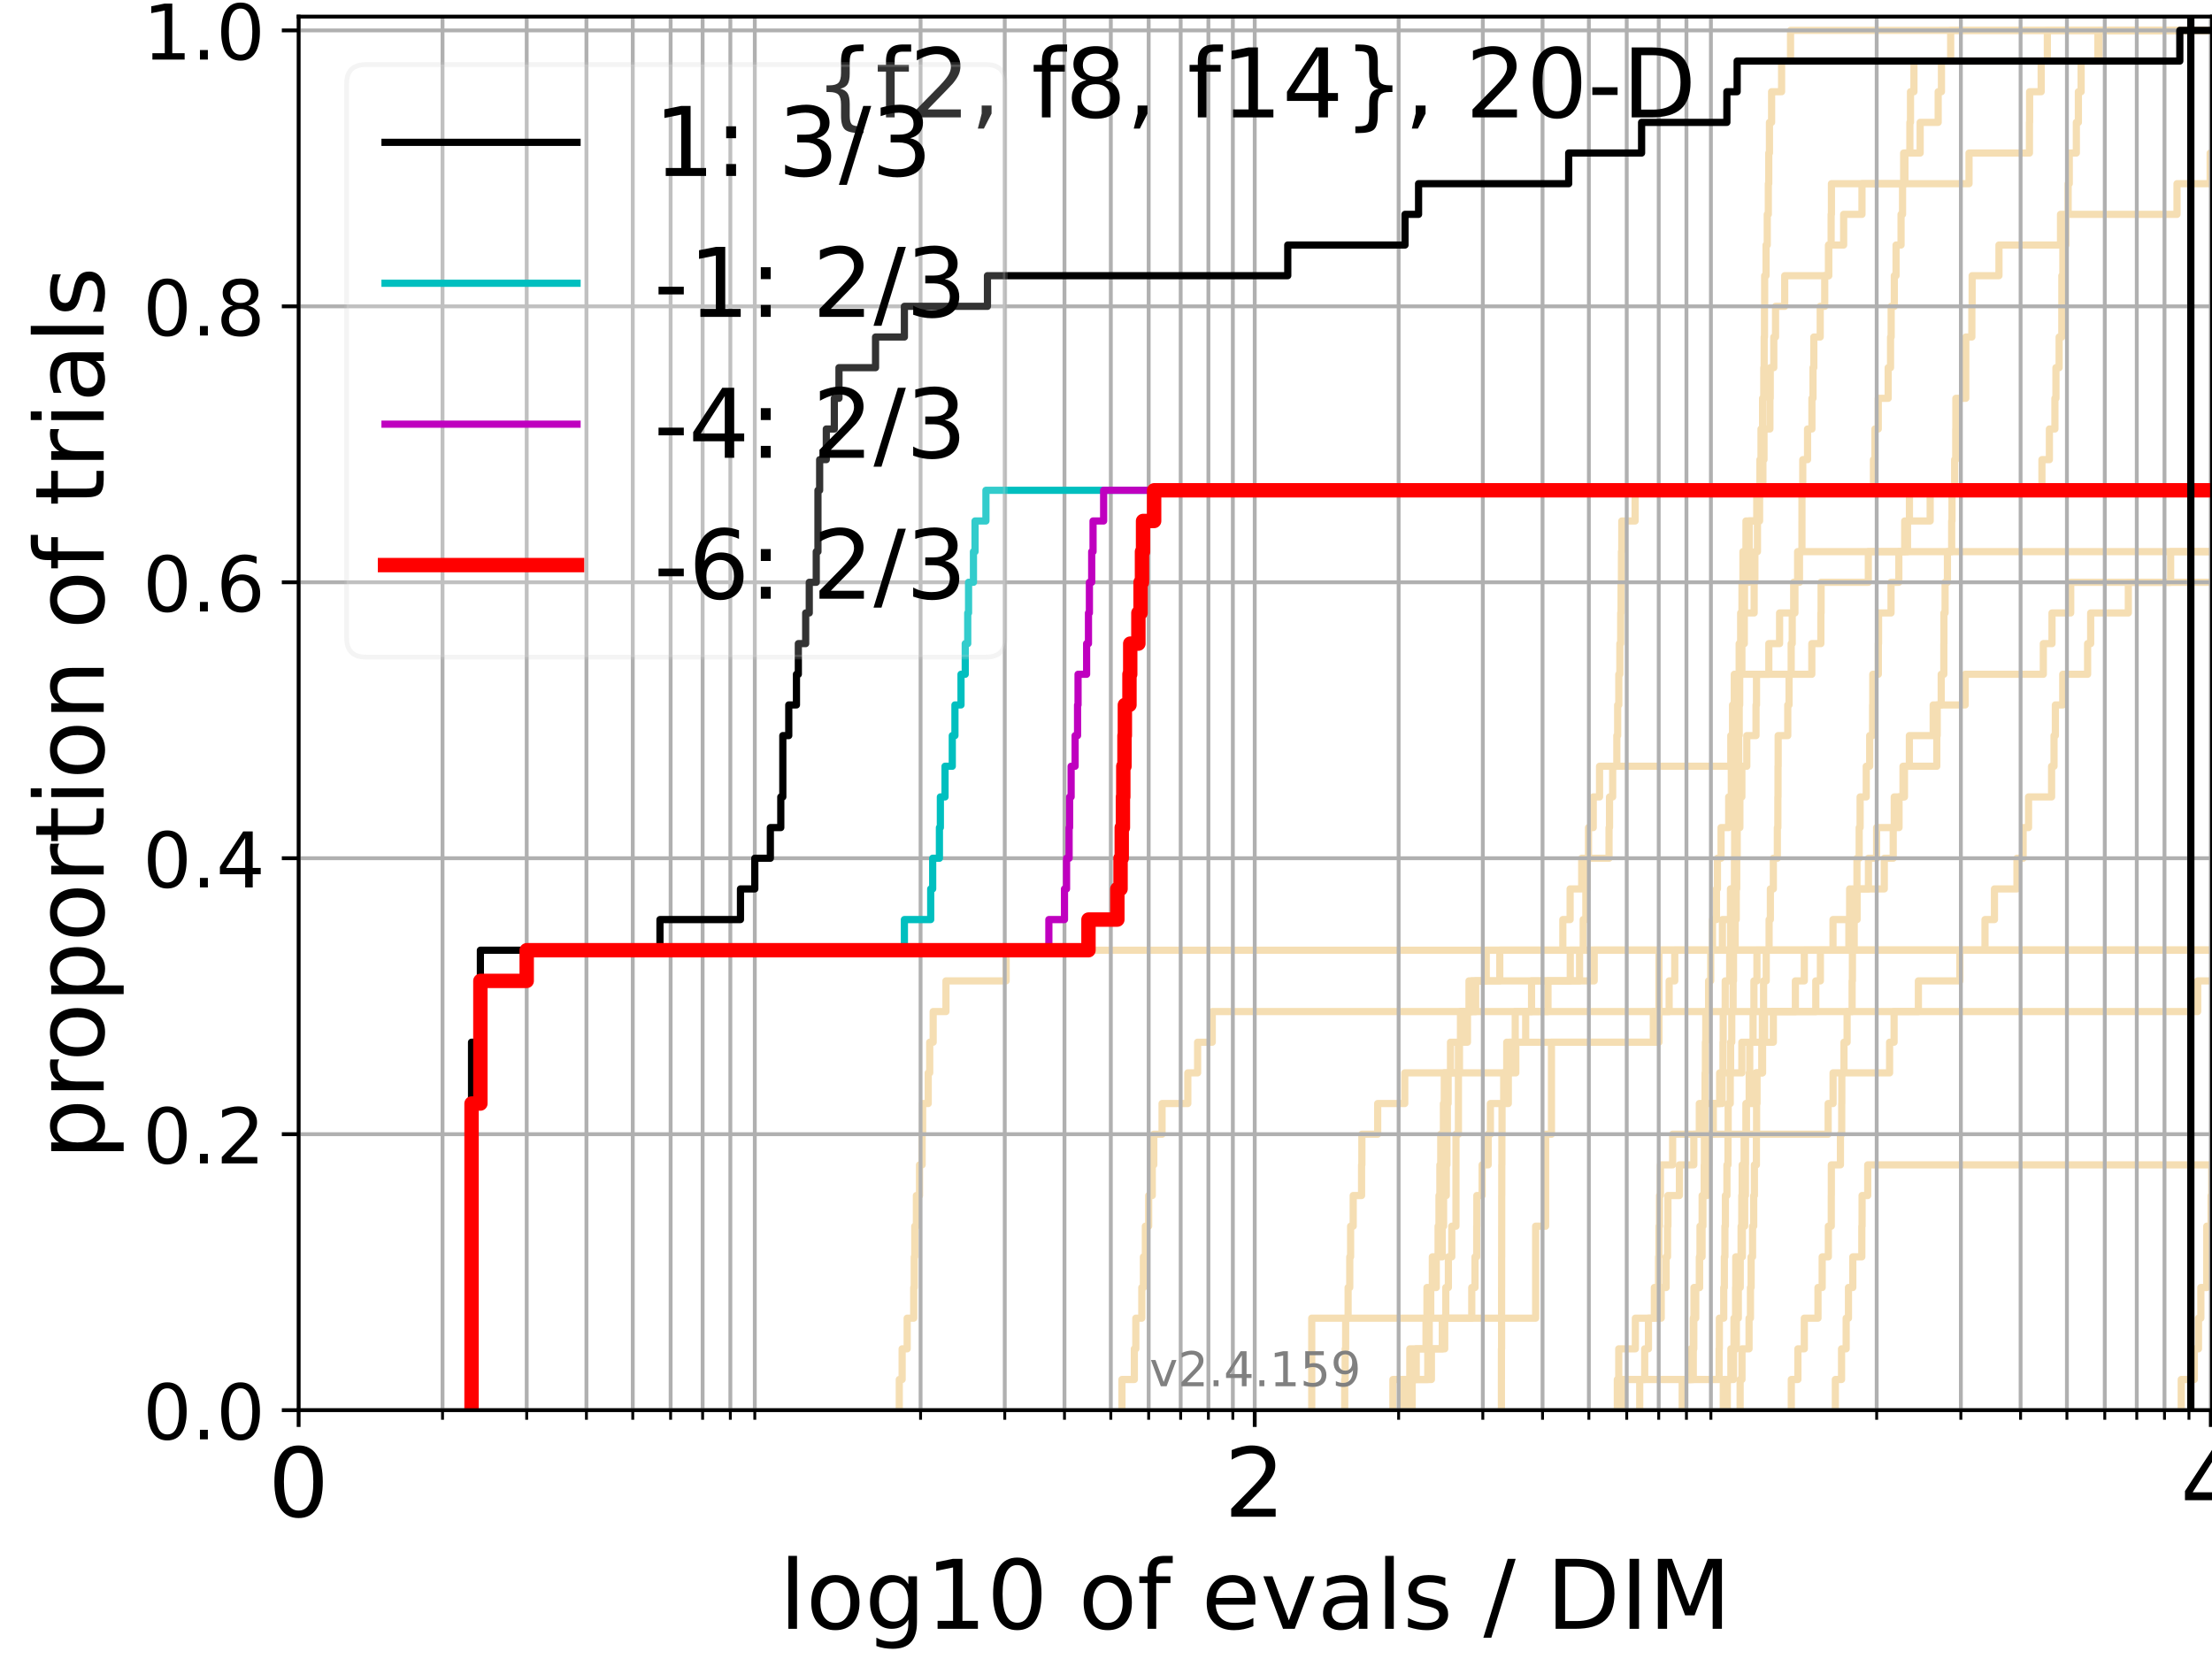<?xml version="1.0" encoding="utf-8" standalone="no"?>
<!DOCTYPE svg PUBLIC "-//W3C//DTD SVG 1.1//EN"
  "http://www.w3.org/Graphics/SVG/1.1/DTD/svg11.dtd">
<!-- Created with matplotlib (https://matplotlib.org/) -->
<svg height="345.6pt" version="1.1" viewBox="0 0 460.8 345.6" width="460.8pt" xmlns="http://www.w3.org/2000/svg" xmlns:xlink="http://www.w3.org/1999/xlink">
 <defs>
  <style type="text/css">*{stroke-linecap:butt;stroke-linejoin:round;}</style>
 </defs>
 <g id="figure_1">
  <g id="patch_1">
   <path d="M 0 345.6 
L 460.8 345.6 
L 460.8 0 
L 0 0 
z
" style="fill:#ffffff;"/>
  </g>
  <g id="axes_1">
   <g id="patch_2">
    <path d="M 62.208 293.76 
L 460.8 293.76 
L 460.8 3.456 
L 62.208 3.456 
z
" style="fill:#ffffff;"/>
   </g>
   <g id="line2d_1">
    <path clip-path="url(#pade24eb512)" d="M 294.186 293.76 
L 294.186 287.373 
L 295.029 287.373 
L 295.029 280.985 
L 297.066 280.985 
L 297.066 274.598 
L 297.264 274.598 
L 297.264 268.211 
L 299.201 268.211 
L 299.201 261.823 
L 299.579 261.823 
L 299.579 255.436 
L 299.766 255.436 
L 299.766 249.049 
L 299.952 249.049 
L 299.952 242.661 
L 300.138 242.661 
L 300.138 236.274 
L 300.691 236.274 
L 300.691 229.887 
L 300.873 229.887 
L 300.873 223.499 
L 304.035 223.499 
L 304.035 217.112 
L 305.697 217.112 
L 305.697 210.725 
L 306.021 210.725 
L 306.021 204.337 
L 329.054 204.337 
L 329.054 197.95 
L 329.807 197.95 
L 329.807 191.563 
L 330.363 191.563 
L 330.363 185.175 
L 330.639 185.175 
L 330.639 178.788 
L 330.913 178.788 
L 330.913 172.401 
L 331.902 172.401 
L 331.902 166.013 
L 333.216 166.013 
L 333.216 159.626 
L 360.557 159.626 
L 360.557 153.239 
L 360.922 153.239 
L 360.922 146.851 
L 361.284 146.851 
L 361.284 140.464 
L 377.434 140.464 
L 377.434 134.077 
L 379.317 134.077 
L 379.317 127.69 
L 379.369 127.69 
L 379.369 121.302 
L 389.207 121.302 
L 389.207 114.915 
L 389.207 114.915 
L 389.207 114.915 
L 460.8 114.915 
" style="fill:none;stroke:#f5deb3;stroke-linecap:square;stroke-width:1.5;"/>
   </g>
   <g id="line2d_2"/>
   <g id="line2d_3">
    <path clip-path="url(#pade24eb512)" d="M 290.166 293.76 
L 290.166 287.373 
L 297.434 287.373 
L 297.434 280.985 
L 300.96 280.985 
L 300.96 274.598 
L 306.595 274.598 
L 306.595 268.211 
L 307.274 268.211 
L 307.274 261.823 
L 307.625 261.823 
L 307.625 255.436 
L 307.654 255.436 
L 307.654 249.049 
L 308.753 249.049 
L 308.753 242.661 
L 310.015 242.661 
L 310.015 236.274 
L 310.476 236.274 
L 310.476 229.887 
L 314.209 229.887 
L 314.209 223.499 
L 315.774 223.499 
L 315.774 217.112 
L 344.416 217.112 
L 344.416 210.725 
L 347.715 210.725 
L 347.715 204.337 
L 348.883 204.337 
L 348.883 197.95 
L 348.883 197.95 
L 348.883 197.95 
L 460.8 197.95 
" style="fill:none;stroke:#f5deb3;stroke-linecap:square;stroke-width:1.5;"/>
   </g>
   <g id="line2d_4">
    <path clip-path="url(#pade24eb512)" d="M 350.431 293.76 
L 350.431 287.373 
L 352.741 287.373 
L 352.741 280.985 
L 352.744 280.985 
L 352.744 274.598 
L 353.258 274.598 
L 353.258 268.211 
L 354.037 268.211 
L 354.037 261.823 
L 354.141 261.823 
L 354.141 255.436 
L 354.587 255.436 
L 354.587 249.049 
L 355.018 249.049 
L 355.018 242.661 
L 355.058 242.661 
L 355.058 236.274 
L 355.169 236.274 
L 355.169 229.887 
L 355.199 229.887 
L 355.199 223.499 
L 355.263 223.499 
L 355.263 217.112 
L 355.342 217.112 
L 355.342 210.725 
L 355.929 210.725 
L 355.929 204.337 
L 356.369 204.337 
L 356.369 197.95 
L 356.748 197.95 
L 356.748 191.563 
L 357.572 191.563 
L 357.572 185.175 
L 357.775 185.175 
L 357.775 178.788 
L 358.527 178.788 
L 358.527 172.401 
L 360.118 172.401 
L 360.118 166.013 
L 360.663 166.013 
L 360.663 159.626 
L 361.041 159.626 
L 361.041 153.239 
L 361.273 153.239 
L 361.273 146.851 
L 361.805 146.851 
L 361.805 140.464 
L 362.302 140.464 
L 362.302 134.077 
L 362.962 134.077 
L 362.962 127.69 
L 363.41 127.69 
L 363.41 121.302 
L 364.358 121.302 
L 364.358 114.915 
L 364.398 114.915 
L 364.398 108.528 
L 365.965 108.528 
L 365.965 102.14 
L 367.245 102.14 
L 367.245 95.753 
L 367.474 95.753 
L 367.474 89.366 
L 368.703 89.366 
L 368.703 82.978 
L 368.774 82.978 
L 368.774 76.591 
L 369.515 76.591 
L 369.515 70.204 
L 369.877 70.204 
L 369.877 63.816 
L 371.788 63.816 
L 371.788 57.429 
L 380.929 57.429 
L 380.929 51.042 
L 384.065 51.042 
L 384.065 44.654 
L 387.884 44.654 
L 387.884 38.267 
L 396.831 38.267 
L 396.831 31.88 
L 400.003 31.88 
L 400.003 25.492 
L 403.758 25.492 
L 403.758 19.105 
L 404.44 19.105 
L 404.44 12.718 
L 406.36 12.718 
L 406.36 6.33 
L 406.36 6.33 
L 406.36 6.33 
L 460.8 6.33 
" style="fill:none;stroke:#f5deb3;stroke-linecap:square;stroke-width:1.5;"/>
   </g>
   <g id="line2d_5"/>
   <g id="line2d_6"/>
   <g id="line2d_7">
    <path clip-path="url(#pade24eb512)" d="M 362.499 293.76 
L 362.499 287.373 
L 362.888 287.373 
L 362.888 280.985 
L 364.36 280.985 
L 364.36 274.598 
L 364.653 274.598 
L 364.653 268.211 
L 364.792 268.211 
L 364.792 261.823 
L 365.092 261.823 
L 365.092 255.436 
L 365.331 255.436 
L 365.331 249.049 
L 365.477 249.049 
L 365.477 242.661 
L 365.892 242.661 
L 365.892 236.274 
L 365.929 236.274 
L 365.929 229.887 
L 366.021 229.887 
L 366.021 223.499 
L 367.01 223.499 
L 367.01 217.112 
L 367.136 217.112 
L 367.136 210.725 
L 367.385 210.725 
L 367.385 204.337 
L 367.937 204.337 
L 367.937 197.95 
L 368.538 197.95 
L 368.538 191.563 
L 368.801 191.563 
L 368.801 185.175 
L 369.422 185.175 
L 369.422 178.788 
L 370.256 178.788 
L 370.256 172.401 
L 370.364 172.401 
L 370.364 166.013 
L 370.393 166.013 
L 370.393 159.626 
L 370.424 159.626 
L 370.424 153.239 
L 372.425 153.239 
L 372.425 146.851 
L 372.693 146.851 
L 372.693 140.464 
L 373.137 140.464 
L 373.137 134.077 
L 373.354 134.077 
L 373.354 127.69 
L 373.914 127.69 
L 373.914 121.302 
L 374.479 121.302 
L 374.479 114.915 
L 375.381 114.915 
L 375.381 108.528 
L 375.383 108.528 
L 375.383 102.14 
L 375.547 102.14 
L 375.547 95.753 
L 376.545 95.753 
L 376.545 89.366 
L 377.455 89.366 
L 377.455 82.978 
L 377.681 82.978 
L 377.681 76.591 
L 377.851 76.591 
L 377.851 70.204 
L 379.182 70.204 
L 379.182 63.816 
L 380.124 63.816 
L 380.124 57.429 
L 380.951 57.429 
L 380.951 51.042 
L 381.459 51.042 
L 381.459 44.654 
L 381.521 44.654 
L 381.521 38.267 
L 410.184 38.267 
L 410.184 31.88 
L 422.768 31.88 
L 422.768 25.492 
L 422.806 25.492 
L 422.806 19.105 
L 425.214 19.105 
L 425.214 12.718 
L 426.5 12.718 
L 426.5 6.33 
L 426.5 6.33 
L 426.5 6.33 
L 460.8 6.33 
" style="fill:none;stroke:#f5deb3;stroke-linecap:square;stroke-width:1.5;"/>
   </g>
   <g id="line2d_8">
    <path clip-path="url(#pade24eb512)" style="fill:none;stroke:#f5deb3;stroke-linecap:square;stroke-width:1.5;"/>
   </g>
   <g id="line2d_9">
    <path clip-path="url(#pade24eb512)" d="M 341.583 293.76 
L 341.583 287.373 
L 358.123 287.373 
L 358.123 280.985 
L 358.176 280.985 
L 358.176 274.598 
L 359.087 274.598 
L 359.087 268.211 
L 359.213 268.211 
L 359.213 261.823 
L 359.332 261.823 
L 359.332 255.436 
L 359.433 255.436 
L 359.433 249.049 
L 359.752 249.049 
L 359.752 242.661 
L 359.974 242.661 
L 359.974 236.274 
L 360.007 236.274 
L 360.007 229.887 
L 360.441 229.887 
L 360.441 223.499 
L 360.519 223.499 
L 360.519 217.112 
L 360.759 217.112 
L 360.759 210.725 
L 361.036 210.725 
L 361.036 204.337 
L 361.118 204.337 
L 361.118 197.95 
L 361.468 197.95 
L 361.468 191.563 
L 361.69 191.563 
L 361.69 185.175 
L 361.792 185.175 
L 361.792 178.788 
L 361.83 178.788 
L 361.83 172.401 
L 361.851 172.401 
L 361.851 166.013 
L 361.976 166.013 
L 361.976 159.626 
L 362.126 159.626 
L 362.126 153.239 
L 362.246 153.239 
L 362.246 146.851 
L 362.411 146.851 
L 362.411 140.464 
L 362.869 140.464 
L 362.869 134.077 
L 363.369 134.077 
L 363.369 127.69 
L 365.423 127.69 
L 365.423 121.302 
L 365.576 121.302 
L 365.576 114.915 
L 366.113 114.915 
L 366.113 108.528 
L 366.288 108.528 
L 366.288 102.14 
L 366.623 102.14 
L 366.623 95.753 
L 366.852 95.753 
L 366.852 89.366 
L 367.176 89.366 
L 367.176 82.978 
L 367.426 82.978 
L 367.426 76.591 
L 367.506 76.591 
L 367.506 70.204 
L 367.575 70.204 
L 367.575 63.816 
L 367.61 63.816 
L 367.61 57.429 
L 367.9 57.429 
L 367.9 51.042 
L 368.152 51.042 
L 368.152 44.654 
L 368.373 44.654 
L 368.373 38.267 
L 368.466 38.267 
L 368.466 31.88 
L 368.611 31.88 
L 368.611 25.492 
L 369.058 25.492 
L 369.058 19.105 
L 371.138 19.105 
L 371.138 12.718 
L 373.002 12.718 
L 373.002 6.33 
L 373.002 6.33 
L 373.002 6.33 
L 460.8 6.33 
" style="fill:none;stroke:#f5deb3;stroke-linecap:square;stroke-width:1.5;"/>
   </g>
   <g id="line2d_10">
    <path clip-path="url(#pade24eb512)" style="fill:none;stroke:#f5deb3;stroke-linecap:square;stroke-width:1.5;"/>
   </g>
   <g id="line2d_11">
    <path clip-path="url(#pade24eb512)" style="fill:none;stroke:#f5deb3;stroke-linecap:square;stroke-width:1.5;"/>
   </g>
   <g id="line2d_12">
    <path clip-path="url(#pade24eb512)" d="M 292.828 293.76 
L 292.828 287.373 
L 298.188 287.373 
L 298.188 280.985 
L 300.455 280.985 
L 300.455 274.598 
L 301.185 274.598 
L 301.185 268.211 
L 301.724 268.211 
L 301.724 261.823 
L 302.433 261.823 
L 302.433 255.436 
L 303.303 255.436 
L 303.303 249.049 
L 303.303 249.049 
L 303.303 242.661 
L 303.303 242.661 
L 303.303 236.274 
L 303.817 236.274 
L 303.817 229.887 
L 303.817 229.887 
L 303.817 223.499 
L 303.817 223.499 
L 303.817 217.112 
L 304.492 217.112 
L 304.492 210.725 
L 307.409 210.725 
L 307.409 204.337 
L 312.432 204.337 
L 312.432 197.95 
L 325.565 197.95 
L 325.565 191.563 
L 327.083 191.563 
L 327.083 185.175 
L 329.499 185.175 
L 329.499 178.788 
L 335.191 178.788 
L 335.191 172.401 
L 335.293 172.401 
L 335.293 166.013 
L 335.95 166.013 
L 335.95 159.626 
L 336.817 159.626 
L 336.817 153.239 
L 336.99 153.239 
L 336.99 146.851 
L 337.227 146.851 
L 337.227 140.464 
L 337.447 140.464 
L 337.447 134.077 
L 337.618 134.077 
L 337.618 127.69 
L 337.696 127.69 
L 337.696 121.302 
L 337.774 121.302 
L 337.774 114.915 
L 337.851 114.915 
L 337.851 108.528 
L 340.628 108.528 
L 340.628 102.14 
L 340.628 102.14 
L 340.628 102.14 
L 460.8 102.14 
" style="fill:none;stroke:#f5deb3;stroke-linecap:square;stroke-width:1.5;"/>
   </g>
   <g id="line2d_13"/>
   <g id="line2d_14">
    <path clip-path="url(#pade24eb512)" d="M 233.719 293.76 
L 233.719 287.373 
L 236.305 287.373 
L 236.305 280.985 
L 236.613 280.985 
L 236.613 274.598 
L 237.86 274.598 
L 237.86 268.211 
L 238.194 268.211 
L 238.194 261.823 
L 238.599 261.823 
L 238.599 255.436 
L 239.289 255.436 
L 239.289 249.049 
L 240.039 249.049 
L 240.039 242.661 
L 240.357 242.661 
L 240.357 236.274 
L 242.08 236.274 
L 242.08 229.887 
L 247.444 229.887 
L 247.444 223.499 
L 249.484 223.499 
L 249.484 217.112 
L 252.535 217.112 
L 252.535 210.725 
L 457.811 210.725 
L 457.811 204.337 
L 457.811 204.337 
L 457.811 204.337 
L 460.8 204.337 
" style="fill:none;stroke:#f5deb3;stroke-linecap:square;stroke-width:1.5;"/>
   </g>
   <g id="line2d_15"/>
   <g id="line2d_16">
    <path clip-path="url(#pade24eb512)" d="M 359.83 293.76 
L 359.83 287.373 
L 360.574 287.373 
L 360.574 280.985 
L 361.72 280.985 
L 361.72 274.598 
L 362.126 274.598 
L 362.126 268.211 
L 362.522 268.211 
L 362.522 261.823 
L 362.701 261.823 
L 362.701 255.436 
L 362.844 255.436 
L 362.844 249.049 
L 362.927 249.049 
L 362.927 242.661 
L 363.334 242.661 
L 363.334 236.274 
L 363.817 236.274 
L 363.817 229.887 
L 364.39 229.887 
L 364.39 223.499 
L 364.504 223.499 
L 364.504 217.112 
L 365.194 217.112 
L 365.194 210.725 
L 365.374 210.725 
L 365.374 204.337 
L 366.002 204.337 
L 366.002 197.95 
L 461.8 197.95 
" style="fill:none;stroke:#f5deb3;stroke-linecap:square;stroke-width:1.5;"/>
   </g>
   <g id="line2d_17">
    <path clip-path="url(#pade24eb512)" style="fill:none;stroke:#f5deb3;stroke-linecap:square;stroke-width:1.5;"/>
   </g>
   <g id="line2d_18">
    <path clip-path="url(#pade24eb512)" d="M 280.127 293.76 
L 280.127 287.373 
L 280.225 287.373 
L 280.225 280.985 
L 280.323 280.985 
L 280.323 274.598 
L 280.836 274.598 
L 280.836 268.211 
L 281.18 268.211 
L 281.18 261.823 
L 281.357 261.823 
L 281.357 255.436 
L 281.899 255.436 
L 281.899 249.049 
L 283.64 249.049 
L 283.64 242.661 
L 283.704 242.661 
L 283.704 236.274 
L 286.996 236.274 
L 286.996 229.887 
L 292.639 229.887 
L 292.639 223.499 
L 314.577 223.499 
L 314.577 217.112 
L 315.651 217.112 
L 315.651 210.725 
L 319.053 210.725 
L 319.053 204.337 
L 332.101 204.337 
L 332.101 197.95 
L 413.51 197.95 
L 413.51 191.563 
L 415.481 191.563 
L 415.481 185.175 
L 420.169 185.175 
L 420.169 178.788 
L 421.453 178.788 
L 421.453 172.401 
L 422.585 172.401 
L 422.585 166.013 
L 427.384 166.013 
L 427.384 159.626 
L 427.891 159.626 
L 427.891 153.239 
L 428.171 153.239 
L 428.171 146.851 
L 429.71 146.851 
L 429.71 140.464 
L 434.888 140.464 
L 434.888 134.077 
L 435.526 134.077 
L 435.526 127.69 
L 443.371 127.69 
L 443.371 121.302 
L 461.8 121.302 
" style="fill:none;stroke:#f5deb3;stroke-linecap:square;stroke-width:1.5;"/>
   </g>
   <g id="line2d_19">
    <path clip-path="url(#pade24eb512)" d="M 454.391 293.76 
L 454.391 287.373 
L 457.115 287.373 
L 457.115 280.985 
L 457.983 280.985 
L 457.983 274.598 
L 458.477 274.598 
L 458.477 268.211 
L 459.702 268.211 
L 459.702 261.823 
L 459.709 261.823 
L 459.709 255.436 
L 460.608 255.436 
L 460.608 249.049 
L 460.74 249.049 
L 460.74 242.661 
L 461.349 242.661 
L 461.349 236.274 
L 461.705 236.274 
L 461.705 229.887 
L 461.8 229.887 
" style="fill:none;stroke:#f5deb3;stroke-linecap:square;stroke-width:1.5;"/>
   </g>
   <g id="line2d_20">
    <path clip-path="url(#pade24eb512)" d="M 336.922 293.76 
L 336.922 287.373 
L 337.216 287.373 
L 337.216 280.985 
L 340.673 280.985 
L 340.673 274.598 
L 344.632 274.598 
L 344.632 268.211 
L 345.509 268.211 
L 345.509 261.823 
L 345.589 261.823 
L 345.589 255.436 
L 345.7 255.436 
L 345.7 249.049 
L 345.894 249.049 
L 345.894 242.661 
L 348.441 242.661 
L 348.441 236.274 
L 353.996 236.274 
L 353.996 229.887 
L 358.236 229.887 
L 358.236 223.499 
L 362.857 223.499 
L 362.857 217.112 
L 369.422 217.112 
L 369.422 210.725 
L 374.01 210.725 
L 374.01 204.337 
L 375.87 204.337 
L 375.87 197.95 
L 385.154 197.95 
L 385.154 191.563 
L 385.311 191.563 
L 385.311 185.175 
L 389.232 185.175 
L 389.232 178.788 
L 390.933 178.788 
L 390.933 172.401 
L 394.605 172.401 
L 394.605 166.013 
L 396.733 166.013 
L 396.733 159.626 
L 397.757 159.626 
L 397.757 153.239 
L 402.718 153.239 
L 402.718 146.851 
L 409.385 146.851 
L 409.385 140.464 
L 425.661 140.464 
L 425.661 134.077 
L 427.468 134.077 
L 427.468 127.69 
L 431.366 127.69 
L 431.366 121.302 
L 452.184 121.302 
L 452.184 114.915 
L 461.8 114.915 
" style="fill:none;stroke:#f5deb3;stroke-linecap:square;stroke-width:1.5;"/>
   </g>
   <g id="line2d_21">
    <path clip-path="url(#pade24eb512)" d="M 312.77 293.76 
L 312.77 287.373 
L 312.776 287.373 
L 312.776 280.985 
L 312.809 280.985 
L 312.809 274.598 
L 312.809 274.598 
L 312.809 268.211 
L 312.816 268.211 
L 312.816 261.823 
L 312.829 261.823 
L 312.829 255.436 
L 312.836 255.436 
L 312.836 249.049 
L 312.849 249.049 
L 312.849 242.661 
L 312.869 242.661 
L 312.869 236.274 
L 312.901 236.274 
L 312.901 229.887 
L 313.248 229.887 
L 313.248 223.499 
L 313.882 223.499 
L 313.882 217.112 
L 317.827 217.112 
L 317.827 210.725 
L 322.476 210.725 
L 322.476 204.337 
L 327.116 204.337 
L 327.116 197.95 
L 327.116 197.95 
L 327.116 197.95 
L 460.8 197.95 
" style="fill:none;stroke:#f5deb3;stroke-linecap:square;stroke-width:1.5;"/>
   </g>
   <g id="line2d_22">
    <path clip-path="url(#pade24eb512)" d="M 291.77 293.76 
L 291.77 287.373 
L 293.687 287.373 
L 293.687 280.985 
L 297.734 280.985 
L 297.734 274.598 
L 298.05 274.598 
L 298.05 268.211 
L 298.382 268.211 
L 298.382 261.823 
L 300.446 261.823 
L 300.446 255.436 
L 300.726 255.436 
L 300.726 249.049 
L 301.288 249.049 
L 301.288 242.661 
L 301.425 242.661 
L 301.425 236.274 
L 301.511 236.274 
L 301.511 229.887 
L 301.673 229.887 
L 301.673 223.499 
L 302.164 223.499 
L 302.164 217.112 
L 304.244 217.112 
L 304.244 210.725 
L 306.603 210.725 
L 306.603 204.337 
L 309.612 204.337 
L 309.612 197.95 
L 358.81 197.95 
L 358.81 191.563 
L 360.489 191.563 
L 360.489 185.175 
L 361.449 185.175 
L 361.449 178.788 
L 361.872 178.788 
L 361.872 172.401 
L 362.447 172.401 
L 362.447 166.013 
L 362.865 166.013 
L 362.865 159.626 
L 363.89 159.626 
L 363.89 153.239 
L 365.811 153.239 
L 365.811 146.851 
L 365.913 146.851 
L 365.913 140.464 
L 368.477 140.464 
L 368.477 134.077 
L 370.721 134.077 
L 370.721 127.69 
L 373.658 127.69 
L 373.658 121.302 
L 374.865 121.302 
L 374.865 114.915 
L 397.367 114.915 
L 397.367 108.528 
L 402.09 108.528 
L 402.09 102.14 
L 402.09 102.14 
L 402.09 102.14 
L 460.8 102.14 
" style="fill:none;stroke:#f5deb3;stroke-linecap:square;stroke-width:1.5;"/>
   </g>
   <g id="line2d_23">
    <path clip-path="url(#pade24eb512)" d="M 382.335 293.76 
L 382.335 287.373 
L 383.628 287.373 
L 383.628 280.985 
L 384.588 280.985 
L 384.588 274.598 
L 385.071 274.598 
L 385.071 268.211 
L 385.972 268.211 
L 385.972 261.823 
L 387.852 261.823 
L 387.852 255.436 
L 387.905 255.436 
L 387.905 249.049 
L 389.083 249.049 
L 389.083 242.661 
L 461.8 242.661 
" style="fill:none;stroke:#f5deb3;stroke-linecap:square;stroke-width:1.5;"/>
   </g>
   <g id="line2d_24">
    <path clip-path="url(#pade24eb512)" d="M 373.16 293.76 
L 373.16 287.373 
L 374.534 287.373 
L 374.534 280.985 
L 375.87 280.985 
L 375.87 274.598 
L 378.72 274.598 
L 378.72 268.211 
L 379.593 268.211 
L 379.593 261.823 
L 380.88 261.823 
L 380.88 255.436 
L 381.486 255.436 
L 381.486 249.049 
L 381.502 249.049 
L 381.502 242.661 
L 383.396 242.661 
L 383.396 236.274 
L 383.665 236.274 
L 383.665 229.887 
L 383.683 229.887 
L 383.683 223.499 
L 384.137 223.499 
L 384.137 217.112 
L 384.786 217.112 
L 384.786 210.725 
L 385.828 210.725 
L 385.828 204.337 
L 385.893 204.337 
L 385.893 197.95 
L 386.261 197.95 
L 386.261 191.563 
L 386.424 191.563 
L 386.424 185.175 
L 386.841 185.175 
L 386.841 178.788 
L 387.302 178.788 
L 387.302 172.401 
L 387.498 172.401 
L 387.498 166.013 
L 388.774 166.013 
L 388.774 159.626 
L 389.491 159.626 
L 389.491 153.239 
L 390.094 153.239 
L 390.094 146.851 
L 390.134 146.851 
L 390.134 140.464 
L 391.291 140.464 
L 391.291 134.077 
L 391.338 134.077 
L 391.338 127.69 
L 393.938 127.69 
L 393.938 121.302 
L 395.562 121.302 
L 395.562 114.915 
L 396.782 114.915 
L 396.782 108.528 
L 397.771 108.528 
L 397.771 102.14 
L 425.371 102.14 
L 425.371 95.753 
L 426.926 95.753 
L 426.926 89.366 
L 428.075 89.366 
L 428.075 82.978 
L 428.291 82.978 
L 428.291 76.591 
L 428.958 76.591 
L 428.958 70.204 
L 429.514 70.204 
L 429.514 63.816 
L 429.521 63.816 
L 429.521 57.429 
L 429.73 57.429 
L 429.73 51.042 
L 430.355 51.042 
L 430.355 44.654 
L 430.83 44.654 
L 430.83 38.267 
L 431.066 38.267 
L 431.066 31.88 
L 432.54 31.88 
L 432.54 25.492 
L 432.965 25.492 
L 432.965 19.105 
L 433.537 19.105 
L 433.537 12.718 
L 437.024 12.718 
L 437.024 6.33 
L 437.024 6.33 
L 437.024 6.33 
L 460.8 6.33 
" style="fill:none;stroke:#f5deb3;stroke-linecap:square;stroke-width:1.5;"/>
   </g>
   <g id="line2d_25">
    <path clip-path="url(#pade24eb512)" style="fill:none;stroke:#f5deb3;stroke-linecap:square;stroke-width:1.5;"/>
   </g>
   <g id="line2d_26">
    <path clip-path="url(#pade24eb512)" d="M 358.989 293.76 
L 358.989 287.373 
L 361.123 287.373 
L 361.123 280.985 
L 361.22 280.985 
L 361.22 274.598 
L 361.552 274.598 
L 361.552 268.211 
L 361.59 268.211 
L 361.59 261.823 
L 362.964 261.823 
L 362.964 255.436 
L 363.445 255.436 
L 363.445 249.049 
L 363.602 249.049 
L 363.602 242.661 
L 363.616 242.661 
L 363.616 236.274 
L 363.713 236.274 
L 363.713 229.887 
L 365.728 229.887 
L 365.728 223.499 
L 367.179 223.499 
L 367.179 217.112 
L 367.604 217.112 
L 367.604 210.725 
L 378.259 210.725 
L 378.259 204.337 
L 379.219 204.337 
L 379.219 197.95 
L 381.846 197.95 
L 381.846 191.563 
L 386.868 191.563 
L 386.868 185.175 
L 392.532 185.175 
L 392.532 178.788 
L 394.391 178.788 
L 394.391 172.401 
L 395.602 172.401 
L 395.602 166.013 
L 396.432 166.013 
L 396.432 159.626 
L 403.47 159.626 
L 403.47 153.239 
L 403.555 153.239 
L 403.555 146.851 
L 404.391 146.851 
L 404.391 140.464 
L 404.935 140.464 
L 404.935 134.077 
L 404.953 134.077 
L 404.953 127.69 
L 405.197 127.69 
L 405.197 121.302 
L 405.686 121.302 
L 405.686 114.915 
L 406.569 114.915 
L 406.569 108.528 
L 406.639 108.528 
L 406.639 102.14 
L 407.189 102.14 
L 407.189 95.753 
L 407.417 95.753 
L 407.417 89.366 
L 407.442 89.366 
L 407.442 82.978 
L 409.506 82.978 
L 409.506 76.591 
L 409.513 76.591 
L 409.513 70.204 
L 410.773 70.204 
L 410.773 63.816 
L 410.832 63.816 
L 410.832 57.429 
L 416.42 57.429 
L 416.42 51.042 
L 429.243 51.042 
L 429.243 44.654 
L 453.511 44.654 
L 453.511 38.267 
L 460.418 38.267 
L 460.418 31.88 
L 461.492 31.88 
L 461.492 25.492 
L 461.8 25.492 
" style="fill:none;stroke:#f5deb3;stroke-linecap:square;stroke-width:1.5;"/>
   </g>
   <g id="line2d_27">
    <path clip-path="url(#pade24eb512)" d="M 337.984 293.76 
L 337.984 287.373 
L 342.62 287.373 
L 342.62 280.985 
L 343.403 280.985 
L 343.403 274.598 
L 346.062 274.598 
L 346.062 268.211 
L 347.085 268.211 
L 347.085 261.823 
L 347.376 261.823 
L 347.376 255.436 
L 347.462 255.436 
L 347.462 249.049 
L 349.853 249.049 
L 349.853 242.661 
L 352.853 242.661 
L 352.853 236.274 
L 380.838 236.274 
L 380.838 229.887 
L 381.862 229.887 
L 381.862 223.499 
L 393.638 223.499 
L 393.638 217.112 
L 394.573 217.112 
L 394.573 210.725 
L 399.637 210.725 
L 399.637 204.337 
L 408.275 204.337 
L 408.275 197.95 
L 461.8 197.95 
" style="fill:none;stroke:#f5deb3;stroke-linecap:square;stroke-width:1.5;"/>
   </g>
   <g id="line2d_28">
    <path clip-path="url(#pade24eb512)" d="M 350.873 293.76 
L 350.873 287.373 
L 352.254 287.373 
L 352.254 280.985 
L 352.848 280.985 
L 352.848 274.598 
L 352.887 274.598 
L 352.887 268.211 
L 354.04 268.211 
L 354.04 261.823 
L 354.572 261.823 
L 354.572 255.436 
L 354.749 255.436 
L 354.749 249.049 
L 355.629 249.049 
L 355.629 242.661 
L 355.971 242.661 
L 355.971 236.274 
L 356.912 236.274 
L 356.912 229.887 
L 358.746 229.887 
L 358.746 223.499 
L 358.928 223.499 
L 358.928 217.112 
L 358.973 217.112 
L 358.973 210.725 
L 359.393 210.725 
L 359.393 204.337 
L 360.327 204.337 
L 360.327 197.95 
L 360.515 197.95 
L 360.515 191.563 
L 360.642 191.563 
L 360.642 185.175 
L 361.323 185.175 
L 361.323 178.788 
L 361.361 178.788 
L 361.361 172.401 
L 361.438 172.401 
L 361.438 166.013 
L 361.887 166.013 
L 361.887 159.626 
L 362.206 159.626 
L 362.206 153.239 
L 362.284 153.239 
L 362.284 146.851 
L 362.323 146.851 
L 362.323 140.464 
L 362.603 140.464 
L 362.603 134.077 
L 362.614 134.077 
L 362.614 127.69 
L 362.888 127.69 
L 362.888 121.302 
L 363.082 121.302 
L 363.082 114.915 
L 363.717 114.915 
L 363.717 108.528 
L 366.553 108.528 
L 366.553 102.14 
L 390.276 102.14 
L 390.276 95.753 
L 390.58 95.753 
L 390.58 89.366 
L 391.276 89.366 
L 391.276 82.978 
L 393.341 82.978 
L 393.341 76.591 
L 393.836 76.591 
L 393.836 70.204 
L 393.964 70.204 
L 393.964 63.816 
L 394.621 63.816 
L 394.621 57.429 
L 394.982 57.429 
L 394.982 51.042 
L 396.024 51.042 
L 396.024 44.654 
L 396.334 44.654 
L 396.334 38.267 
L 396.567 38.267 
L 396.567 31.88 
L 397.861 31.88 
L 397.861 25.492 
L 397.991 25.492 
L 397.991 19.105 
L 398.71 19.105 
L 398.71 12.718 
L 437.287 12.718 
L 437.287 6.33 
L 437.287 6.33 
L 437.287 6.33 
L 460.8 6.33 
" style="fill:none;stroke:#f5deb3;stroke-linecap:square;stroke-width:1.5;"/>
   </g>
   <g id="line2d_29">
    <path clip-path="url(#pade24eb512)" d="M 273.259 293.76 
L 273.259 287.373 
L 273.259 287.373 
L 273.259 280.985 
L 273.259 280.985 
L 273.259 274.598 
L 319.905 274.598 
L 319.905 268.211 
L 319.905 268.211 
L 319.905 261.823 
L 319.905 261.823 
L 319.905 255.436 
L 321.984 255.436 
L 321.984 249.049 
L 321.984 249.049 
L 321.984 242.661 
L 321.984 242.661 
L 321.984 236.274 
L 323.197 236.274 
L 323.197 229.887 
L 323.197 229.887 
L 323.197 223.499 
L 323.197 223.499 
L 323.197 217.112 
L 345.589 217.112 
L 345.589 210.725 
L 345.589 210.725 
L 345.589 204.337 
L 345.589 204.337 
L 345.589 197.95 
L 345.589 197.95 
L 345.589 197.95 
L 460.8 197.95 
" style="fill:none;stroke:#f5deb3;stroke-linecap:square;stroke-width:1.5;"/>
   </g>
   <g id="line2d_30">
    <path clip-path="url(#pade24eb512)" d="M 187.337 293.76 
L 187.337 287.373 
L 187.932 287.373 
L 187.932 280.985 
L 188.983 280.985 
L 188.983 274.598 
L 190.345 274.598 
L 190.345 268.211 
L 190.456 268.211 
L 190.456 261.823 
L 190.568 261.823 
L 190.568 255.436 
L 190.9 255.436 
L 190.9 249.049 
L 191.557 249.049 
L 191.557 242.661 
L 192.097 242.661 
L 192.097 236.274 
L 192.204 236.274 
L 192.204 229.887 
L 193.366 229.887 
L 193.366 223.499 
L 193.678 223.499 
L 193.678 217.112 
L 194.396 217.112 
L 194.396 210.725 
L 197.06 210.725 
L 197.06 204.337 
L 209.598 204.337 
L 209.598 197.95 
L 209.598 197.95 
L 209.598 197.95 
L 460.8 197.95 
" style="fill:none;stroke:#f5deb3;stroke-linecap:square;stroke-width:1.5;"/>
   </g>
   <g id="matplotlib.axis_1">
    <g id="xtick_1">
     <g id="line2d_31">
      <path clip-path="url(#pade24eb512)" d="M 62.208 293.76 
L 62.208 3.456 
" style="fill:none;stroke:#b0b0b0;stroke-linecap:square;stroke-width:0.8;"/>
     </g>
     <g id="line2d_32">
      <defs>
       <path d="M 0 0 
L 0 3.5 
" id="m5268171bcf" style="stroke:#000000;stroke-width:0.8;"/>
      </defs>
      <g>
       <use style="stroke:#000000;stroke-width:0.8;" x="62.208" xlink:href="#m5268171bcf" y="293.76"/>
      </g>
     </g>
     <g id="text_1">
      <!-- 0 -->
      <g transform="translate(55.846 315.957)scale(0.2 -0.2)">
       <defs>
        <path d="M 31.781 66.406 
Q 24.172 66.406 20.328 58.906 
Q 16.5 51.422 16.5 36.375 
Q 16.5 21.391 20.328 13.891 
Q 24.172 6.391 31.781 6.391 
Q 39.453 6.391 43.281 13.891 
Q 47.125 21.391 47.125 36.375 
Q 47.125 51.422 43.281 58.906 
Q 39.453 66.406 31.781 66.406 
z
M 31.781 74.219 
Q 44.047 74.219 50.516 64.516 
Q 56.984 54.828 56.984 36.375 
Q 56.984 17.969 50.516 8.266 
Q 44.047 -1.422 31.781 -1.422 
Q 19.531 -1.422 13.062 8.266 
Q 6.594 17.969 6.594 36.375 
Q 6.594 54.828 13.062 64.516 
Q 19.531 74.219 31.781 74.219 
z
" id="DejaVuSans-48"/>
       </defs>
       <use xlink:href="#DejaVuSans-48"/>
      </g>
     </g>
    </g>
    <g id="xtick_2">
     <g id="line2d_33">
      <path clip-path="url(#pade24eb512)" d="M 261.382 293.76 
L 261.382 3.456 
" style="fill:none;stroke:#b0b0b0;stroke-linecap:square;stroke-width:0.8;"/>
     </g>
     <g id="line2d_34">
      <g>
       <use style="stroke:#000000;stroke-width:0.8;" x="261.382" xlink:href="#m5268171bcf" y="293.76"/>
      </g>
     </g>
     <g id="text_2">
      <!-- 2 -->
      <g transform="translate(255.02 315.957)scale(0.2 -0.2)">
       <defs>
        <path d="M 19.188 8.297 
L 53.609 8.297 
L 53.609 0 
L 7.328 0 
L 7.328 8.297 
Q 12.938 14.109 22.625 23.891 
Q 32.328 33.688 34.812 36.531 
Q 39.547 41.844 41.422 45.531 
Q 43.312 49.219 43.312 52.781 
Q 43.312 58.594 39.234 62.25 
Q 35.156 65.922 28.609 65.922 
Q 23.969 65.922 18.812 64.312 
Q 13.672 62.703 7.812 59.422 
L 7.812 69.391 
Q 13.766 71.781 18.938 73 
Q 24.125 74.219 28.422 74.219 
Q 39.75 74.219 46.484 68.547 
Q 53.219 62.891 53.219 53.422 
Q 53.219 48.922 51.531 44.891 
Q 49.859 40.875 45.406 35.406 
Q 44.188 33.984 37.641 27.219 
Q 31.109 20.453 19.188 8.297 
z
" id="DejaVuSans-50"/>
       </defs>
       <use xlink:href="#DejaVuSans-50"/>
      </g>
     </g>
    </g>
    <g id="xtick_3">
     <g id="line2d_35">
      <path clip-path="url(#pade24eb512)" d="M 460.557 293.76 
L 460.557 3.456 
" style="fill:none;stroke:#b0b0b0;stroke-linecap:square;stroke-width:0.8;"/>
     </g>
     <g id="line2d_36">
      <g>
       <use style="stroke:#000000;stroke-width:0.8;" x="460.557" xlink:href="#m5268171bcf" y="293.76"/>
      </g>
     </g>
     <g id="text_3">
      <!-- 4 -->
      <g transform="translate(454.194 315.957)scale(0.2 -0.2)">
       <defs>
        <path d="M 37.797 64.312 
L 12.891 25.391 
L 37.797 25.391 
z
M 35.203 72.906 
L 47.609 72.906 
L 47.609 25.391 
L 58.016 25.391 
L 58.016 17.188 
L 47.609 17.188 
L 47.609 0 
L 37.797 0 
L 37.797 17.188 
L 4.891 17.188 
L 4.891 26.703 
z
" id="DejaVuSans-52"/>
       </defs>
       <use xlink:href="#DejaVuSans-52"/>
      </g>
     </g>
    </g>
    <g id="xtick_4">
     <g id="line2d_37">
      <path clip-path="url(#pade24eb512)" d="M 92.187 293.76 
L 92.187 3.456 
" style="fill:none;stroke:#b0b0b0;stroke-linecap:square;stroke-width:0.8;"/>
     </g>
     <g id="line2d_38">
      <defs>
       <path d="M 0 0 
L 0 2 
" id="maf07519a90" style="stroke:#000000;stroke-width:0.6;"/>
      </defs>
      <g>
       <use style="stroke:#000000;stroke-width:0.6;" x="92.187" xlink:href="#maf07519a90" y="293.76"/>
      </g>
     </g>
    </g>
    <g id="xtick_5">
     <g id="line2d_39">
      <path clip-path="url(#pade24eb512)" d="M 109.723 293.76 
L 109.723 3.456 
" style="fill:none;stroke:#b0b0b0;stroke-linecap:square;stroke-width:0.8;"/>
     </g>
     <g id="line2d_40">
      <g>
       <use style="stroke:#000000;stroke-width:0.6;" x="109.723" xlink:href="#maf07519a90" y="293.76"/>
      </g>
     </g>
    </g>
    <g id="xtick_6">
     <g id="line2d_41">
      <path clip-path="url(#pade24eb512)" d="M 122.165 293.76 
L 122.165 3.456 
" style="fill:none;stroke:#b0b0b0;stroke-linecap:square;stroke-width:0.8;"/>
     </g>
     <g id="line2d_42">
      <g>
       <use style="stroke:#000000;stroke-width:0.6;" x="122.165" xlink:href="#maf07519a90" y="293.76"/>
      </g>
     </g>
    </g>
    <g id="xtick_7">
     <g id="line2d_43">
      <path clip-path="url(#pade24eb512)" d="M 131.816 293.76 
L 131.816 3.456 
" style="fill:none;stroke:#b0b0b0;stroke-linecap:square;stroke-width:0.8;"/>
     </g>
     <g id="line2d_44">
      <g>
       <use style="stroke:#000000;stroke-width:0.6;" x="131.816" xlink:href="#maf07519a90" y="293.76"/>
      </g>
     </g>
    </g>
    <g id="xtick_8">
     <g id="line2d_45">
      <path clip-path="url(#pade24eb512)" d="M 139.702 293.76 
L 139.702 3.456 
" style="fill:none;stroke:#b0b0b0;stroke-linecap:square;stroke-width:0.8;"/>
     </g>
     <g id="line2d_46">
      <g>
       <use style="stroke:#000000;stroke-width:0.6;" x="139.702" xlink:href="#maf07519a90" y="293.76"/>
      </g>
     </g>
    </g>
    <g id="xtick_9">
     <g id="line2d_47">
      <path clip-path="url(#pade24eb512)" d="M 146.369 293.76 
L 146.369 3.456 
" style="fill:none;stroke:#b0b0b0;stroke-linecap:square;stroke-width:0.8;"/>
     </g>
     <g id="line2d_48">
      <g>
       <use style="stroke:#000000;stroke-width:0.6;" x="146.369" xlink:href="#maf07519a90" y="293.76"/>
      </g>
     </g>
    </g>
    <g id="xtick_10">
     <g id="line2d_49">
      <path clip-path="url(#pade24eb512)" d="M 152.144 293.76 
L 152.144 3.456 
" style="fill:none;stroke:#b0b0b0;stroke-linecap:square;stroke-width:0.8;"/>
     </g>
     <g id="line2d_50">
      <g>
       <use style="stroke:#000000;stroke-width:0.6;" x="152.144" xlink:href="#maf07519a90" y="293.76"/>
      </g>
     </g>
    </g>
    <g id="xtick_11">
     <g id="line2d_51">
      <path clip-path="url(#pade24eb512)" d="M 157.238 293.76 
L 157.238 3.456 
" style="fill:none;stroke:#b0b0b0;stroke-linecap:square;stroke-width:0.8;"/>
     </g>
     <g id="line2d_52">
      <g>
       <use style="stroke:#000000;stroke-width:0.6;" x="157.238" xlink:href="#maf07519a90" y="293.76"/>
      </g>
     </g>
    </g>
    <g id="xtick_12">
     <g id="line2d_53">
      <path clip-path="url(#pade24eb512)" d="M 191.774 293.76 
L 191.774 3.456 
" style="fill:none;stroke:#b0b0b0;stroke-linecap:square;stroke-width:0.8;"/>
     </g>
     <g id="line2d_54">
      <g>
       <use style="stroke:#000000;stroke-width:0.6;" x="191.774" xlink:href="#maf07519a90" y="293.76"/>
      </g>
     </g>
    </g>
    <g id="xtick_13">
     <g id="line2d_55">
      <path clip-path="url(#pade24eb512)" d="M 209.31 293.76 
L 209.31 3.456 
" style="fill:none;stroke:#b0b0b0;stroke-linecap:square;stroke-width:0.8;"/>
     </g>
     <g id="line2d_56">
      <g>
       <use style="stroke:#000000;stroke-width:0.6;" x="209.31" xlink:href="#maf07519a90" y="293.76"/>
      </g>
     </g>
    </g>
    <g id="xtick_14">
     <g id="line2d_57">
      <path clip-path="url(#pade24eb512)" d="M 221.753 293.76 
L 221.753 3.456 
" style="fill:none;stroke:#b0b0b0;stroke-linecap:square;stroke-width:0.8;"/>
     </g>
     <g id="line2d_58">
      <g>
       <use style="stroke:#000000;stroke-width:0.6;" x="221.753" xlink:href="#maf07519a90" y="293.76"/>
      </g>
     </g>
    </g>
    <g id="xtick_15">
     <g id="line2d_59">
      <path clip-path="url(#pade24eb512)" d="M 231.404 293.76 
L 231.404 3.456 
" style="fill:none;stroke:#b0b0b0;stroke-linecap:square;stroke-width:0.8;"/>
     </g>
     <g id="line2d_60">
      <g>
       <use style="stroke:#000000;stroke-width:0.6;" x="231.404" xlink:href="#maf07519a90" y="293.76"/>
      </g>
     </g>
    </g>
    <g id="xtick_16">
     <g id="line2d_61">
      <path clip-path="url(#pade24eb512)" d="M 239.289 293.76 
L 239.289 3.456 
" style="fill:none;stroke:#b0b0b0;stroke-linecap:square;stroke-width:0.8;"/>
     </g>
     <g id="line2d_62">
      <g>
       <use style="stroke:#000000;stroke-width:0.6;" x="239.289" xlink:href="#maf07519a90" y="293.76"/>
      </g>
     </g>
    </g>
    <g id="xtick_17">
     <g id="line2d_63">
      <path clip-path="url(#pade24eb512)" d="M 245.956 293.76 
L 245.956 3.456 
" style="fill:none;stroke:#b0b0b0;stroke-linecap:square;stroke-width:0.8;"/>
     </g>
     <g id="line2d_64">
      <g>
       <use style="stroke:#000000;stroke-width:0.6;" x="245.956" xlink:href="#maf07519a90" y="293.76"/>
      </g>
     </g>
    </g>
    <g id="xtick_18">
     <g id="line2d_65">
      <path clip-path="url(#pade24eb512)" d="M 251.731 293.76 
L 251.731 3.456 
" style="fill:none;stroke:#b0b0b0;stroke-linecap:square;stroke-width:0.8;"/>
     </g>
     <g id="line2d_66">
      <g>
       <use style="stroke:#000000;stroke-width:0.6;" x="251.731" xlink:href="#maf07519a90" y="293.76"/>
      </g>
     </g>
    </g>
    <g id="xtick_19">
     <g id="line2d_67">
      <path clip-path="url(#pade24eb512)" d="M 256.825 293.76 
L 256.825 3.456 
" style="fill:none;stroke:#b0b0b0;stroke-linecap:square;stroke-width:0.8;"/>
     </g>
     <g id="line2d_68">
      <g>
       <use style="stroke:#000000;stroke-width:0.6;" x="256.825" xlink:href="#maf07519a90" y="293.76"/>
      </g>
     </g>
    </g>
    <g id="xtick_20">
     <g id="line2d_69">
      <path clip-path="url(#pade24eb512)" d="M 291.361 293.76 
L 291.361 3.456 
" style="fill:none;stroke:#b0b0b0;stroke-linecap:square;stroke-width:0.8;"/>
     </g>
     <g id="line2d_70">
      <g>
       <use style="stroke:#000000;stroke-width:0.6;" x="291.361" xlink:href="#maf07519a90" y="293.76"/>
      </g>
     </g>
    </g>
    <g id="xtick_21">
     <g id="line2d_71">
      <path clip-path="url(#pade24eb512)" d="M 308.897 293.76 
L 308.897 3.456 
" style="fill:none;stroke:#b0b0b0;stroke-linecap:square;stroke-width:0.8;"/>
     </g>
     <g id="line2d_72">
      <g>
       <use style="stroke:#000000;stroke-width:0.6;" x="308.897" xlink:href="#maf07519a90" y="293.76"/>
      </g>
     </g>
    </g>
    <g id="xtick_22">
     <g id="line2d_73">
      <path clip-path="url(#pade24eb512)" d="M 321.34 293.76 
L 321.34 3.456 
" style="fill:none;stroke:#b0b0b0;stroke-linecap:square;stroke-width:0.8;"/>
     </g>
     <g id="line2d_74">
      <g>
       <use style="stroke:#000000;stroke-width:0.6;" x="321.34" xlink:href="#maf07519a90" y="293.76"/>
      </g>
     </g>
    </g>
    <g id="xtick_23">
     <g id="line2d_75">
      <path clip-path="url(#pade24eb512)" d="M 330.991 293.76 
L 330.991 3.456 
" style="fill:none;stroke:#b0b0b0;stroke-linecap:square;stroke-width:0.8;"/>
     </g>
     <g id="line2d_76">
      <g>
       <use style="stroke:#000000;stroke-width:0.6;" x="330.991" xlink:href="#maf07519a90" y="293.76"/>
      </g>
     </g>
    </g>
    <g id="xtick_24">
     <g id="line2d_77">
      <path clip-path="url(#pade24eb512)" d="M 338.876 293.76 
L 338.876 3.456 
" style="fill:none;stroke:#b0b0b0;stroke-linecap:square;stroke-width:0.8;"/>
     </g>
     <g id="line2d_78">
      <g>
       <use style="stroke:#000000;stroke-width:0.6;" x="338.876" xlink:href="#maf07519a90" y="293.76"/>
      </g>
     </g>
    </g>
    <g id="xtick_25">
     <g id="line2d_79">
      <path clip-path="url(#pade24eb512)" d="M 345.543 293.76 
L 345.543 3.456 
" style="fill:none;stroke:#b0b0b0;stroke-linecap:square;stroke-width:0.8;"/>
     </g>
     <g id="line2d_80">
      <g>
       <use style="stroke:#000000;stroke-width:0.6;" x="345.543" xlink:href="#maf07519a90" y="293.76"/>
      </g>
     </g>
    </g>
    <g id="xtick_26">
     <g id="line2d_81">
      <path clip-path="url(#pade24eb512)" d="M 351.318 293.76 
L 351.318 3.456 
" style="fill:none;stroke:#b0b0b0;stroke-linecap:square;stroke-width:0.8;"/>
     </g>
     <g id="line2d_82">
      <g>
       <use style="stroke:#000000;stroke-width:0.6;" x="351.318" xlink:href="#maf07519a90" y="293.76"/>
      </g>
     </g>
    </g>
    <g id="xtick_27">
     <g id="line2d_83">
      <path clip-path="url(#pade24eb512)" d="M 356.413 293.76 
L 356.413 3.456 
" style="fill:none;stroke:#b0b0b0;stroke-linecap:square;stroke-width:0.8;"/>
     </g>
     <g id="line2d_84">
      <g>
       <use style="stroke:#000000;stroke-width:0.6;" x="356.413" xlink:href="#maf07519a90" y="293.76"/>
      </g>
     </g>
    </g>
    <g id="xtick_28">
     <g id="line2d_85">
      <path clip-path="url(#pade24eb512)" d="M 390.948 293.76 
L 390.948 3.456 
" style="fill:none;stroke:#b0b0b0;stroke-linecap:square;stroke-width:0.8;"/>
     </g>
     <g id="line2d_86">
      <g>
       <use style="stroke:#000000;stroke-width:0.6;" x="390.948" xlink:href="#maf07519a90" y="293.76"/>
      </g>
     </g>
    </g>
    <g id="xtick_29">
     <g id="line2d_87">
      <path clip-path="url(#pade24eb512)" d="M 408.485 293.76 
L 408.485 3.456 
" style="fill:none;stroke:#b0b0b0;stroke-linecap:square;stroke-width:0.8;"/>
     </g>
     <g id="line2d_88">
      <g>
       <use style="stroke:#000000;stroke-width:0.6;" x="408.485" xlink:href="#maf07519a90" y="293.76"/>
      </g>
     </g>
    </g>
    <g id="xtick_30">
     <g id="line2d_89">
      <path clip-path="url(#pade24eb512)" d="M 420.927 293.76 
L 420.927 3.456 
" style="fill:none;stroke:#b0b0b0;stroke-linecap:square;stroke-width:0.8;"/>
     </g>
     <g id="line2d_90">
      <g>
       <use style="stroke:#000000;stroke-width:0.6;" x="420.927" xlink:href="#maf07519a90" y="293.76"/>
      </g>
     </g>
    </g>
    <g id="xtick_31">
     <g id="line2d_91">
      <path clip-path="url(#pade24eb512)" d="M 430.578 293.76 
L 430.578 3.456 
" style="fill:none;stroke:#b0b0b0;stroke-linecap:square;stroke-width:0.8;"/>
     </g>
     <g id="line2d_92">
      <g>
       <use style="stroke:#000000;stroke-width:0.6;" x="430.578" xlink:href="#maf07519a90" y="293.76"/>
      </g>
     </g>
    </g>
    <g id="xtick_32">
     <g id="line2d_93">
      <path clip-path="url(#pade24eb512)" d="M 438.463 293.76 
L 438.463 3.456 
" style="fill:none;stroke:#b0b0b0;stroke-linecap:square;stroke-width:0.8;"/>
     </g>
     <g id="line2d_94">
      <g>
       <use style="stroke:#000000;stroke-width:0.6;" x="438.463" xlink:href="#maf07519a90" y="293.76"/>
      </g>
     </g>
    </g>
    <g id="xtick_33">
     <g id="line2d_95">
      <path clip-path="url(#pade24eb512)" d="M 445.13 293.76 
L 445.13 3.456 
" style="fill:none;stroke:#b0b0b0;stroke-linecap:square;stroke-width:0.8;"/>
     </g>
     <g id="line2d_96">
      <g>
       <use style="stroke:#000000;stroke-width:0.6;" x="445.13" xlink:href="#maf07519a90" y="293.76"/>
      </g>
     </g>
    </g>
    <g id="xtick_34">
     <g id="line2d_97">
      <path clip-path="url(#pade24eb512)" d="M 450.906 293.76 
L 450.906 3.456 
" style="fill:none;stroke:#b0b0b0;stroke-linecap:square;stroke-width:0.8;"/>
     </g>
     <g id="line2d_98">
      <g>
       <use style="stroke:#000000;stroke-width:0.6;" x="450.906" xlink:href="#maf07519a90" y="293.76"/>
      </g>
     </g>
    </g>
    <g id="xtick_35">
     <g id="line2d_99">
      <path clip-path="url(#pade24eb512)" d="M 456 293.76 
L 456 3.456 
" style="fill:none;stroke:#b0b0b0;stroke-linecap:square;stroke-width:0.8;"/>
     </g>
     <g id="line2d_100">
      <g>
       <use style="stroke:#000000;stroke-width:0.6;" x="456" xlink:href="#maf07519a90" y="293.76"/>
      </g>
     </g>
    </g>
    <g id="text_4">
     <!-- log10 of evals / DIM -->
     <g transform="translate(162.348 339.313)scale(0.2 -0.2)">
      <defs>
       <path d="M 9.422 75.984 
L 18.406 75.984 
L 18.406 0 
L 9.422 0 
z
" id="DejaVuSans-108"/>
       <path d="M 30.609 48.391 
Q 23.391 48.391 19.188 42.75 
Q 14.984 37.109 14.984 27.297 
Q 14.984 17.484 19.156 11.844 
Q 23.344 6.203 30.609 6.203 
Q 37.797 6.203 41.984 11.859 
Q 46.188 17.531 46.188 27.297 
Q 46.188 37.016 41.984 42.703 
Q 37.797 48.391 30.609 48.391 
z
M 30.609 56 
Q 42.328 56 49.016 48.375 
Q 55.719 40.766 55.719 27.297 
Q 55.719 13.875 49.016 6.219 
Q 42.328 -1.422 30.609 -1.422 
Q 18.844 -1.422 12.172 6.219 
Q 5.516 13.875 5.516 27.297 
Q 5.516 40.766 12.172 48.375 
Q 18.844 56 30.609 56 
z
" id="DejaVuSans-111"/>
       <path d="M 45.406 27.984 
Q 45.406 37.75 41.375 43.109 
Q 37.359 48.484 30.078 48.484 
Q 22.859 48.484 18.828 43.109 
Q 14.797 37.75 14.797 27.984 
Q 14.797 18.266 18.828 12.891 
Q 22.859 7.516 30.078 7.516 
Q 37.359 7.516 41.375 12.891 
Q 45.406 18.266 45.406 27.984 
z
M 54.391 6.781 
Q 54.391 -7.172 48.188 -13.984 
Q 42 -20.797 29.203 -20.797 
Q 24.469 -20.797 20.266 -20.094 
Q 16.062 -19.391 12.109 -17.922 
L 12.109 -9.188 
Q 16.062 -11.328 19.922 -12.344 
Q 23.781 -13.375 27.781 -13.375 
Q 36.625 -13.375 41.016 -8.766 
Q 45.406 -4.156 45.406 5.172 
L 45.406 9.625 
Q 42.625 4.781 38.281 2.391 
Q 33.938 0 27.875 0 
Q 17.828 0 11.672 7.656 
Q 5.516 15.328 5.516 27.984 
Q 5.516 40.672 11.672 48.328 
Q 17.828 56 27.875 56 
Q 33.938 56 38.281 53.609 
Q 42.625 51.219 45.406 46.391 
L 45.406 54.688 
L 54.391 54.688 
z
" id="DejaVuSans-103"/>
       <path d="M 12.406 8.297 
L 28.516 8.297 
L 28.516 63.922 
L 10.984 60.406 
L 10.984 69.391 
L 28.422 72.906 
L 38.281 72.906 
L 38.281 8.297 
L 54.391 8.297 
L 54.391 0 
L 12.406 0 
z
" id="DejaVuSans-49"/>
       <path id="DejaVuSans-32"/>
       <path d="M 37.109 75.984 
L 37.109 68.5 
L 28.516 68.5 
Q 23.688 68.5 21.797 66.547 
Q 19.922 64.594 19.922 59.516 
L 19.922 54.688 
L 34.719 54.688 
L 34.719 47.703 
L 19.922 47.703 
L 19.922 0 
L 10.891 0 
L 10.891 47.703 
L 2.297 47.703 
L 2.297 54.688 
L 10.891 54.688 
L 10.891 58.5 
Q 10.891 67.625 15.141 71.797 
Q 19.391 75.984 28.609 75.984 
z
" id="DejaVuSans-102"/>
       <path d="M 56.203 29.594 
L 56.203 25.203 
L 14.891 25.203 
Q 15.484 15.922 20.484 11.062 
Q 25.484 6.203 34.422 6.203 
Q 39.594 6.203 44.453 7.469 
Q 49.312 8.734 54.109 11.281 
L 54.109 2.781 
Q 49.266 0.734 44.188 -0.344 
Q 39.109 -1.422 33.891 -1.422 
Q 20.797 -1.422 13.156 6.188 
Q 5.516 13.812 5.516 26.812 
Q 5.516 40.234 12.766 48.109 
Q 20.016 56 32.328 56 
Q 43.359 56 49.781 48.891 
Q 56.203 41.797 56.203 29.594 
z
M 47.219 32.234 
Q 47.125 39.594 43.094 43.984 
Q 39.062 48.391 32.422 48.391 
Q 24.906 48.391 20.391 44.141 
Q 15.875 39.891 15.188 32.172 
z
" id="DejaVuSans-101"/>
       <path d="M 2.984 54.688 
L 12.5 54.688 
L 29.594 8.797 
L 46.688 54.688 
L 56.203 54.688 
L 35.688 0 
L 23.484 0 
z
" id="DejaVuSans-118"/>
       <path d="M 34.281 27.484 
Q 23.391 27.484 19.188 25 
Q 14.984 22.516 14.984 16.5 
Q 14.984 11.719 18.141 8.906 
Q 21.297 6.109 26.703 6.109 
Q 34.188 6.109 38.703 11.406 
Q 43.219 16.703 43.219 25.484 
L 43.219 27.484 
z
M 52.203 31.203 
L 52.203 0 
L 43.219 0 
L 43.219 8.297 
Q 40.141 3.328 35.547 0.953 
Q 30.953 -1.422 24.312 -1.422 
Q 15.922 -1.422 10.953 3.297 
Q 6 8.016 6 15.922 
Q 6 25.141 12.172 29.828 
Q 18.359 34.516 30.609 34.516 
L 43.219 34.516 
L 43.219 35.406 
Q 43.219 41.609 39.141 45 
Q 35.062 48.391 27.688 48.391 
Q 23 48.391 18.547 47.266 
Q 14.109 46.141 10.016 43.891 
L 10.016 52.203 
Q 14.938 54.109 19.578 55.047 
Q 24.219 56 28.609 56 
Q 40.484 56 46.344 49.844 
Q 52.203 43.703 52.203 31.203 
z
" id="DejaVuSans-97"/>
       <path d="M 44.281 53.078 
L 44.281 44.578 
Q 40.484 46.531 36.375 47.5 
Q 32.281 48.484 27.875 48.484 
Q 21.188 48.484 17.844 46.438 
Q 14.5 44.391 14.5 40.281 
Q 14.5 37.156 16.891 35.375 
Q 19.281 33.594 26.516 31.984 
L 29.594 31.297 
Q 39.156 29.25 43.188 25.516 
Q 47.219 21.781 47.219 15.094 
Q 47.219 7.469 41.188 3.016 
Q 35.156 -1.422 24.609 -1.422 
Q 20.219 -1.422 15.453 -0.562 
Q 10.688 0.297 5.422 2 
L 5.422 11.281 
Q 10.406 8.688 15.234 7.391 
Q 20.062 6.109 24.812 6.109 
Q 31.156 6.109 34.562 8.281 
Q 37.984 10.453 37.984 14.406 
Q 37.984 18.062 35.516 20.016 
Q 33.062 21.969 24.703 23.781 
L 21.578 24.516 
Q 13.234 26.266 9.516 29.906 
Q 5.812 33.547 5.812 39.891 
Q 5.812 47.609 11.281 51.797 
Q 16.75 56 26.812 56 
Q 31.781 56 36.172 55.266 
Q 40.578 54.547 44.281 53.078 
z
" id="DejaVuSans-115"/>
       <path d="M 25.391 72.906 
L 33.688 72.906 
L 8.297 -9.281 
L 0 -9.281 
z
" id="DejaVuSans-47"/>
       <path d="M 19.672 64.797 
L 19.672 8.109 
L 31.594 8.109 
Q 46.688 8.109 53.688 14.938 
Q 60.688 21.781 60.688 36.531 
Q 60.688 51.172 53.688 57.984 
Q 46.688 64.797 31.594 64.797 
z
M 9.812 72.906 
L 30.078 72.906 
Q 51.266 72.906 61.172 64.094 
Q 71.094 55.281 71.094 36.531 
Q 71.094 17.672 61.125 8.828 
Q 51.172 0 30.078 0 
L 9.812 0 
z
" id="DejaVuSans-68"/>
       <path d="M 9.812 72.906 
L 19.672 72.906 
L 19.672 0 
L 9.812 0 
z
" id="DejaVuSans-73"/>
       <path d="M 9.812 72.906 
L 24.516 72.906 
L 43.109 23.297 
L 61.812 72.906 
L 76.516 72.906 
L 76.516 0 
L 66.891 0 
L 66.891 64.016 
L 48.094 14.016 
L 38.188 14.016 
L 19.391 64.016 
L 19.391 0 
L 9.812 0 
z
" id="DejaVuSans-77"/>
      </defs>
      <use xlink:href="#DejaVuSans-108"/>
      <use x="27.783" xlink:href="#DejaVuSans-111"/>
      <use x="88.965" xlink:href="#DejaVuSans-103"/>
      <use x="152.441" xlink:href="#DejaVuSans-49"/>
      <use x="216.064" xlink:href="#DejaVuSans-48"/>
      <use x="279.688" xlink:href="#DejaVuSans-32"/>
      <use x="311.475" xlink:href="#DejaVuSans-111"/>
      <use x="372.656" xlink:href="#DejaVuSans-102"/>
      <use x="407.861" xlink:href="#DejaVuSans-32"/>
      <use x="439.648" xlink:href="#DejaVuSans-101"/>
      <use x="501.172" xlink:href="#DejaVuSans-118"/>
      <use x="560.352" xlink:href="#DejaVuSans-97"/>
      <use x="621.631" xlink:href="#DejaVuSans-108"/>
      <use x="649.414" xlink:href="#DejaVuSans-115"/>
      <use x="701.514" xlink:href="#DejaVuSans-32"/>
      <use x="733.301" xlink:href="#DejaVuSans-47"/>
      <use x="766.992" xlink:href="#DejaVuSans-32"/>
      <use x="798.779" xlink:href="#DejaVuSans-68"/>
      <use x="875.781" xlink:href="#DejaVuSans-73"/>
      <use x="905.273" xlink:href="#DejaVuSans-77"/>
     </g>
    </g>
   </g>
   <g id="matplotlib.axis_2">
    <g id="ytick_1">
     <g id="line2d_101">
      <path clip-path="url(#pade24eb512)" d="M 62.208 293.76 
L 460.8 293.76 
" style="fill:none;stroke:#b0b0b0;stroke-linecap:square;stroke-width:0.8;"/>
     </g>
     <g id="line2d_102">
      <defs>
       <path d="M 0 0 
L -3.5 0 
" id="m990cb8cf81" style="stroke:#000000;stroke-width:0.8;"/>
      </defs>
      <g>
       <use style="stroke:#000000;stroke-width:0.8;" x="62.208" xlink:href="#m990cb8cf81" y="293.76"/>
      </g>
     </g>
     <g id="text_5">
      <!-- 0.0 -->
      <g transform="translate(29.763 299.839)scale(0.16 -0.16)">
       <defs>
        <path d="M 10.688 12.406 
L 21 12.406 
L 21 0 
L 10.688 0 
z
" id="DejaVuSans-46"/>
       </defs>
       <use xlink:href="#DejaVuSans-48"/>
       <use x="63.623" xlink:href="#DejaVuSans-46"/>
       <use x="95.41" xlink:href="#DejaVuSans-48"/>
      </g>
     </g>
    </g>
    <g id="ytick_2">
     <g id="line2d_103">
      <path clip-path="url(#pade24eb512)" d="M 62.208 236.274 
L 460.8 236.274 
" style="fill:none;stroke:#b0b0b0;stroke-linecap:square;stroke-width:0.8;"/>
     </g>
     <g id="line2d_104">
      <g>
       <use style="stroke:#000000;stroke-width:0.8;" x="62.208" xlink:href="#m990cb8cf81" y="236.274"/>
      </g>
     </g>
     <g id="text_6">
      <!-- 0.2 -->
      <g transform="translate(29.763 242.353)scale(0.16 -0.16)">
       <use xlink:href="#DejaVuSans-48"/>
       <use x="63.623" xlink:href="#DejaVuSans-46"/>
       <use x="95.41" xlink:href="#DejaVuSans-50"/>
      </g>
     </g>
    </g>
    <g id="ytick_3">
     <g id="line2d_105">
      <path clip-path="url(#pade24eb512)" d="M 62.208 178.788 
L 460.8 178.788 
" style="fill:none;stroke:#b0b0b0;stroke-linecap:square;stroke-width:0.8;"/>
     </g>
     <g id="line2d_106">
      <g>
       <use style="stroke:#000000;stroke-width:0.8;" x="62.208" xlink:href="#m990cb8cf81" y="178.788"/>
      </g>
     </g>
     <g id="text_7">
      <!-- 0.4 -->
      <g transform="translate(29.763 184.867)scale(0.16 -0.16)">
       <use xlink:href="#DejaVuSans-48"/>
       <use x="63.623" xlink:href="#DejaVuSans-46"/>
       <use x="95.41" xlink:href="#DejaVuSans-52"/>
      </g>
     </g>
    </g>
    <g id="ytick_4">
     <g id="line2d_107">
      <path clip-path="url(#pade24eb512)" d="M 62.208 121.302 
L 460.8 121.302 
" style="fill:none;stroke:#b0b0b0;stroke-linecap:square;stroke-width:0.8;"/>
     </g>
     <g id="line2d_108">
      <g>
       <use style="stroke:#000000;stroke-width:0.8;" x="62.208" xlink:href="#m990cb8cf81" y="121.302"/>
      </g>
     </g>
     <g id="text_8">
      <!-- 0.6 -->
      <g transform="translate(29.763 127.381)scale(0.16 -0.16)">
       <defs>
        <path d="M 33.016 40.375 
Q 26.375 40.375 22.484 35.828 
Q 18.609 31.297 18.609 23.391 
Q 18.609 15.531 22.484 10.953 
Q 26.375 6.391 33.016 6.391 
Q 39.656 6.391 43.531 10.953 
Q 47.406 15.531 47.406 23.391 
Q 47.406 31.297 43.531 35.828 
Q 39.656 40.375 33.016 40.375 
z
M 52.594 71.297 
L 52.594 62.312 
Q 48.875 64.062 45.094 64.984 
Q 41.312 65.922 37.594 65.922 
Q 27.828 65.922 22.672 59.328 
Q 17.531 52.734 16.797 39.406 
Q 19.672 43.656 24.016 45.922 
Q 28.375 48.188 33.594 48.188 
Q 44.578 48.188 50.953 41.516 
Q 57.328 34.859 57.328 23.391 
Q 57.328 12.156 50.688 5.359 
Q 44.047 -1.422 33.016 -1.422 
Q 20.359 -1.422 13.672 8.266 
Q 6.984 17.969 6.984 36.375 
Q 6.984 53.656 15.188 63.938 
Q 23.391 74.219 37.203 74.219 
Q 40.922 74.219 44.703 73.484 
Q 48.484 72.75 52.594 71.297 
z
" id="DejaVuSans-54"/>
       </defs>
       <use xlink:href="#DejaVuSans-48"/>
       <use x="63.623" xlink:href="#DejaVuSans-46"/>
       <use x="95.41" xlink:href="#DejaVuSans-54"/>
      </g>
     </g>
    </g>
    <g id="ytick_5">
     <g id="line2d_109">
      <path clip-path="url(#pade24eb512)" d="M 62.208 63.816 
L 460.8 63.816 
" style="fill:none;stroke:#b0b0b0;stroke-linecap:square;stroke-width:0.8;"/>
     </g>
     <g id="line2d_110">
      <g>
       <use style="stroke:#000000;stroke-width:0.8;" x="62.208" xlink:href="#m990cb8cf81" y="63.816"/>
      </g>
     </g>
     <g id="text_9">
      <!-- 0.8 -->
      <g transform="translate(29.763 69.895)scale(0.16 -0.16)">
       <defs>
        <path d="M 31.781 34.625 
Q 24.75 34.625 20.719 30.859 
Q 16.703 27.094 16.703 20.516 
Q 16.703 13.922 20.719 10.156 
Q 24.75 6.391 31.781 6.391 
Q 38.812 6.391 42.859 10.172 
Q 46.922 13.969 46.922 20.516 
Q 46.922 27.094 42.891 30.859 
Q 38.875 34.625 31.781 34.625 
z
M 21.922 38.812 
Q 15.578 40.375 12.031 44.719 
Q 8.5 49.078 8.5 55.328 
Q 8.5 64.062 14.719 69.141 
Q 20.953 74.219 31.781 74.219 
Q 42.672 74.219 48.875 69.141 
Q 55.078 64.062 55.078 55.328 
Q 55.078 49.078 51.531 44.719 
Q 48 40.375 41.703 38.812 
Q 48.828 37.156 52.797 32.312 
Q 56.781 27.484 56.781 20.516 
Q 56.781 9.906 50.312 4.234 
Q 43.844 -1.422 31.781 -1.422 
Q 19.734 -1.422 13.25 4.234 
Q 6.781 9.906 6.781 20.516 
Q 6.781 27.484 10.781 32.312 
Q 14.797 37.156 21.922 38.812 
z
M 18.312 54.391 
Q 18.312 48.734 21.844 45.562 
Q 25.391 42.391 31.781 42.391 
Q 38.141 42.391 41.719 45.562 
Q 45.312 48.734 45.312 54.391 
Q 45.312 60.062 41.719 63.234 
Q 38.141 66.406 31.781 66.406 
Q 25.391 66.406 21.844 63.234 
Q 18.312 60.062 18.312 54.391 
z
" id="DejaVuSans-56"/>
       </defs>
       <use xlink:href="#DejaVuSans-48"/>
       <use x="63.623" xlink:href="#DejaVuSans-46"/>
       <use x="95.41" xlink:href="#DejaVuSans-56"/>
      </g>
     </g>
    </g>
    <g id="ytick_6">
     <g id="line2d_111">
      <path clip-path="url(#pade24eb512)" d="M 62.208 6.33 
L 460.8 6.33 
" style="fill:none;stroke:#b0b0b0;stroke-linecap:square;stroke-width:0.8;"/>
     </g>
     <g id="line2d_112">
      <g>
       <use style="stroke:#000000;stroke-width:0.8;" x="62.208" xlink:href="#m990cb8cf81" y="6.33"/>
      </g>
     </g>
     <g id="text_10">
      <!-- 1.0 -->
      <g transform="translate(29.763 12.409)scale(0.16 -0.16)">
       <use xlink:href="#DejaVuSans-49"/>
       <use x="63.623" xlink:href="#DejaVuSans-46"/>
       <use x="95.41" xlink:href="#DejaVuSans-48"/>
      </g>
     </g>
    </g>
    <g id="text_11">
     <!-- proportion of trials -->
     <g transform="translate(21.604 241.614)rotate(-90)scale(0.2 -0.2)">
      <defs>
       <path d="M 18.109 8.203 
L 18.109 -20.797 
L 9.078 -20.797 
L 9.078 54.688 
L 18.109 54.688 
L 18.109 46.391 
Q 20.953 51.266 25.266 53.625 
Q 29.594 56 35.594 56 
Q 45.562 56 51.781 48.094 
Q 58.016 40.188 58.016 27.297 
Q 58.016 14.406 51.781 6.484 
Q 45.562 -1.422 35.594 -1.422 
Q 29.594 -1.422 25.266 0.953 
Q 20.953 3.328 18.109 8.203 
z
M 48.688 27.297 
Q 48.688 37.203 44.609 42.844 
Q 40.531 48.484 33.406 48.484 
Q 26.266 48.484 22.188 42.844 
Q 18.109 37.203 18.109 27.297 
Q 18.109 17.391 22.188 11.75 
Q 26.266 6.109 33.406 6.109 
Q 40.531 6.109 44.609 11.75 
Q 48.688 17.391 48.688 27.297 
z
" id="DejaVuSans-112"/>
       <path d="M 41.109 46.297 
Q 39.594 47.172 37.812 47.578 
Q 36.031 48 33.891 48 
Q 26.266 48 22.188 43.047 
Q 18.109 38.094 18.109 28.812 
L 18.109 0 
L 9.078 0 
L 9.078 54.688 
L 18.109 54.688 
L 18.109 46.188 
Q 20.953 51.172 25.484 53.578 
Q 30.031 56 36.531 56 
Q 37.453 56 38.578 55.875 
Q 39.703 55.766 41.062 55.516 
z
" id="DejaVuSans-114"/>
       <path d="M 18.312 70.219 
L 18.312 54.688 
L 36.812 54.688 
L 36.812 47.703 
L 18.312 47.703 
L 18.312 18.016 
Q 18.312 11.328 20.141 9.422 
Q 21.969 7.516 27.594 7.516 
L 36.812 7.516 
L 36.812 0 
L 27.594 0 
Q 17.188 0 13.234 3.875 
Q 9.281 7.766 9.281 18.016 
L 9.281 47.703 
L 2.688 47.703 
L 2.688 54.688 
L 9.281 54.688 
L 9.281 70.219 
z
" id="DejaVuSans-116"/>
       <path d="M 9.422 54.688 
L 18.406 54.688 
L 18.406 0 
L 9.422 0 
z
M 9.422 75.984 
L 18.406 75.984 
L 18.406 64.594 
L 9.422 64.594 
z
" id="DejaVuSans-105"/>
       <path d="M 54.891 33.016 
L 54.891 0 
L 45.906 0 
L 45.906 32.719 
Q 45.906 40.484 42.875 44.328 
Q 39.844 48.188 33.797 48.188 
Q 26.516 48.188 22.312 43.547 
Q 18.109 38.922 18.109 30.906 
L 18.109 0 
L 9.078 0 
L 9.078 54.688 
L 18.109 54.688 
L 18.109 46.188 
Q 21.344 51.125 25.703 53.562 
Q 30.078 56 35.797 56 
Q 45.219 56 50.047 50.172 
Q 54.891 44.344 54.891 33.016 
z
" id="DejaVuSans-110"/>
      </defs>
      <use xlink:href="#DejaVuSans-112"/>
      <use x="63.477" xlink:href="#DejaVuSans-114"/>
      <use x="102.34" xlink:href="#DejaVuSans-111"/>
      <use x="163.521" xlink:href="#DejaVuSans-112"/>
      <use x="226.998" xlink:href="#DejaVuSans-111"/>
      <use x="288.18" xlink:href="#DejaVuSans-114"/>
      <use x="329.293" xlink:href="#DejaVuSans-116"/>
      <use x="368.502" xlink:href="#DejaVuSans-105"/>
      <use x="396.285" xlink:href="#DejaVuSans-111"/>
      <use x="457.467" xlink:href="#DejaVuSans-110"/>
      <use x="520.846" xlink:href="#DejaVuSans-32"/>
      <use x="552.633" xlink:href="#DejaVuSans-111"/>
      <use x="613.814" xlink:href="#DejaVuSans-102"/>
      <use x="649.02" xlink:href="#DejaVuSans-32"/>
      <use x="680.807" xlink:href="#DejaVuSans-116"/>
      <use x="720.016" xlink:href="#DejaVuSans-114"/>
      <use x="761.129" xlink:href="#DejaVuSans-105"/>
      <use x="788.912" xlink:href="#DejaVuSans-97"/>
      <use x="850.191" xlink:href="#DejaVuSans-108"/>
      <use x="877.975" xlink:href="#DejaVuSans-115"/>
     </g>
    </g>
   </g>
   <g id="line2d_113">
    <path clip-path="url(#pade24eb512)" d="M 98.231 293.76 
L 98.231 287.373 
L 98.231 287.373 
L 98.231 280.985 
L 98.231 280.985 
L 98.231 274.598 
L 98.231 274.598 
L 98.231 268.211 
L 98.231 268.211 
L 98.231 261.823 
L 98.231 261.823 
L 98.231 255.436 
L 98.231 255.436 
L 98.231 249.049 
L 98.231 249.049 
L 98.231 242.661 
L 98.231 242.661 
L 98.231 236.274 
L 98.231 236.274 
L 98.231 229.887 
L 98.231 229.887 
L 98.231 223.499 
L 98.231 223.499 
L 98.231 217.112 
L 100.072 217.112 
L 100.072 210.725 
L 100.072 210.725 
L 100.072 204.337 
L 100.072 204.337 
L 100.072 197.95 
L 137.483 197.95 
L 137.483 191.563 
L 154.254 191.563 
L 154.254 185.175 
L 157.238 185.175 
L 157.238 178.788 
L 160.478 178.788 
L 160.478 172.401 
L 162.652 172.401 
L 162.652 166.013 
L 163.074 166.013 
L 163.074 159.626 
L 163.074 159.626 
L 163.074 153.239 
L 164.315 153.239 
L 164.315 146.851 
L 165.917 146.851 
L 165.917 140.464 
L 166.309 140.464 
L 166.309 134.077 
L 167.84 134.077 
L 167.84 127.69 
L 168.586 127.69 
L 168.586 121.302 
L 170.039 121.302 
L 170.039 114.915 
L 170.395 114.915 
L 170.395 108.528 
L 170.395 108.528 
L 170.395 102.14 
L 170.749 102.14 
L 170.749 95.753 
L 172.133 95.753 
L 172.133 89.366 
L 173.803 89.366 
L 173.803 82.978 
L 174.775 82.978 
L 174.775 76.591 
L 182.392 76.591 
L 182.392 70.204 
L 188.402 70.204 
L 188.402 63.816 
L 205.704 63.816 
L 205.704 57.429 
L 268.265 57.429 
L 268.265 51.042 
L 292.692 51.042 
L 292.692 44.654 
L 295.513 44.654 
L 295.513 38.267 
L 326.788 38.267 
L 326.788 31.88 
L 341.974 31.88 
L 341.974 25.492 
L 359.739 25.492 
L 359.739 19.105 
L 361.879 19.105 
L 361.879 12.718 
L 454.095 12.718 
L 454.095 6.33 
L 454.095 6.33 
L 454.095 6.33 
L 460.8 6.33 
" style="fill:none;stroke:#000000;stroke-linecap:square;stroke-width:1.5;"/>
   </g>
   <g id="line2d_114">
    <path clip-path="url(#pade24eb512)" style="fill:none;stroke:#000000;stroke-linecap:square;stroke-width:1.5;"/>
   </g>
   <g id="line2d_115">
    <path clip-path="url(#pade24eb512)" d="M 98.231 293.76 
L 98.231 287.373 
L 98.231 287.373 
L 98.231 280.985 
L 98.231 280.985 
L 98.231 274.598 
L 98.231 274.598 
L 98.231 268.211 
L 98.231 268.211 
L 98.231 261.823 
L 98.231 261.823 
L 98.231 255.436 
L 98.231 255.436 
L 98.231 249.049 
L 98.231 249.049 
L 98.231 242.661 
L 98.231 242.661 
L 98.231 236.274 
L 98.231 236.274 
L 98.231 229.887 
L 100.072 229.887 
L 100.072 223.499 
L 100.072 223.499 
L 100.072 217.112 
L 100.072 217.112 
L 100.072 210.725 
L 100.072 210.725 
L 100.072 204.337 
L 109.723 204.337 
L 109.723 197.95 
L 188.402 197.95 
L 188.402 191.563 
L 193.884 191.563 
L 193.884 185.175 
L 194.294 185.175 
L 194.294 178.788 
L 195.699 178.788 
L 195.699 172.401 
L 195.896 172.401 
L 195.896 166.013 
L 196.868 166.013 
L 196.868 159.626 
L 198.379 159.626 
L 198.379 153.239 
L 198.932 153.239 
L 198.932 146.851 
L 200.197 146.851 
L 200.197 140.464 
L 201.077 140.464 
L 201.077 134.077 
L 201.597 134.077 
L 201.597 127.69 
L 201.769 127.69 
L 201.769 121.302 
L 202.787 121.302 
L 202.787 114.915 
L 203.121 114.915 
L 203.121 108.528 
L 205.389 108.528 
L 205.389 102.14 
L 205.389 102.14 
L 205.389 102.14 
L 460.8 102.14 
" style="fill:none;stroke:#00bfbf;stroke-linecap:square;stroke-width:1.5;"/>
   </g>
   <g id="line2d_116">
    <path clip-path="url(#pade24eb512)" style="fill:none;stroke:#00bfbf;stroke-linecap:square;stroke-width:1.5;"/>
   </g>
   <g id="line2d_117">
    <path clip-path="url(#pade24eb512)" d="M 98.231 293.76 
L 98.231 287.373 
L 98.231 287.373 
L 98.231 280.985 
L 98.231 280.985 
L 98.231 274.598 
L 98.231 274.598 
L 98.231 268.211 
L 98.231 268.211 
L 98.231 261.823 
L 98.231 261.823 
L 98.231 255.436 
L 98.231 255.436 
L 98.231 249.049 
L 98.231 249.049 
L 98.231 242.661 
L 98.231 242.661 
L 98.231 236.274 
L 98.231 236.274 
L 98.231 229.887 
L 100.072 229.887 
L 100.072 223.499 
L 100.072 223.499 
L 100.072 217.112 
L 100.072 217.112 
L 100.072 210.725 
L 100.072 210.725 
L 100.072 204.337 
L 109.723 204.337 
L 109.723 197.95 
L 218.497 197.95 
L 218.497 191.563 
L 221.753 191.563 
L 221.753 185.175 
L 222.183 185.175 
L 222.183 178.788 
L 222.715 178.788 
L 222.715 172.401 
L 222.821 172.401 
L 222.821 166.013 
L 223.136 166.013 
L 223.136 159.626 
L 223.966 159.626 
L 223.966 153.239 
L 224.476 153.239 
L 224.476 146.851 
L 224.578 146.851 
L 224.578 140.464 
L 226.363 140.464 
L 226.363 134.077 
L 226.75 134.077 
L 226.75 127.69 
L 226.943 127.69 
L 226.943 121.302 
L 227.42 121.302 
L 227.42 114.915 
L 227.703 114.915 
L 227.703 108.528 
L 229.907 108.528 
L 229.907 102.14 
L 229.907 102.14 
L 229.907 102.14 
L 460.8 102.14 
" style="fill:none;stroke:#bf00bf;stroke-linecap:square;stroke-width:1.5;"/>
   </g>
   <g id="line2d_118">
    <path clip-path="url(#pade24eb512)" style="fill:none;stroke:#bf00bf;stroke-linecap:square;stroke-width:1.5;"/>
   </g>
   <g id="line2d_119">
    <path clip-path="url(#pade24eb512)" d="M 98.231 293.76 
L 98.231 287.373 
L 98.231 287.373 
L 98.231 280.985 
L 98.231 280.985 
L 98.231 274.598 
L 98.231 274.598 
L 98.231 268.211 
L 98.231 268.211 
L 98.231 261.823 
L 98.231 261.823 
L 98.231 255.436 
L 98.231 255.436 
L 98.231 249.049 
L 98.231 249.049 
L 98.231 242.661 
L 98.231 242.661 
L 98.231 236.274 
L 98.231 236.274 
L 98.231 229.887 
L 100.072 229.887 
L 100.072 223.499 
L 100.072 223.499 
L 100.072 217.112 
L 100.072 217.112 
L 100.072 210.725 
L 100.072 210.725 
L 100.072 204.337 
L 109.723 204.337 
L 109.723 197.95 
L 226.75 197.95 
L 226.75 191.563 
L 232.766 191.563 
L 232.766 185.175 
L 233.431 185.175 
L 233.431 178.788 
L 233.678 178.788 
L 233.678 172.401 
L 233.924 172.401 
L 233.924 166.013 
L 234.005 166.013 
L 234.005 159.626 
L 234.249 159.626 
L 234.249 153.239 
L 234.33 153.239 
L 234.33 146.851 
L 235.289 146.851 
L 235.289 140.464 
L 235.447 140.464 
L 235.447 134.077 
L 237.146 134.077 
L 237.146 127.69 
L 237.598 127.69 
L 237.598 121.302 
L 237.897 121.302 
L 237.897 114.915 
L 238.12 114.915 
L 238.12 108.528 
L 240.427 108.528 
L 240.427 102.14 
L 240.427 102.14 
L 240.427 102.14 
L 460.8 102.14 
" style="fill:none;stroke:#ff0000;stroke-linecap:square;stroke-width:3;"/>
   </g>
   <g id="line2d_120">
    <path clip-path="url(#pade24eb512)" style="fill:none;stroke:#ff0000;stroke-linecap:square;stroke-width:3;"/>
   </g>
   <g id="line2d_121">
    <path clip-path="url(#pade24eb512)" d="M 456.391 293.76 
L 456.391 3.456 
" style="fill:none;stroke:#000000;stroke-linecap:square;stroke-width:1.5;"/>
   </g>
   <g id="patch_3">
    <path d="M 62.208 293.76 
L 62.208 3.456 
" style="fill:none;stroke:#000000;stroke-linecap:square;stroke-linejoin:miter;stroke-width:0.8;"/>
   </g>
   <g id="patch_4">
    <path d="M 460.8 293.76 
L 460.8 3.456 
" style="fill:none;stroke:#000000;stroke-linecap:square;stroke-linejoin:miter;stroke-width:0.8;"/>
   </g>
   <g id="patch_5">
    <path d="M 62.208 293.76 
L 460.8 293.76 
" style="fill:none;stroke:#000000;stroke-linecap:square;stroke-linejoin:miter;stroke-width:0.8;"/>
   </g>
   <g id="patch_6">
    <path d="M 62.208 3.456 
L 460.8 3.456 
" style="fill:none;stroke:#000000;stroke-linecap:square;stroke-linejoin:miter;stroke-width:0.8;"/>
   </g>
   <g id="text_12">
    <!-- {f2, f8, f14}, 20-D -->
    <g transform="translate(169.667 24.459)scale(0.2 -0.2)">
     <defs>
      <path d="M 51.125 -9.281 
L 51.125 -16.312 
L 48.094 -16.312 
Q 35.938 -16.312 31.812 -12.688 
Q 27.688 -9.078 27.688 1.703 
L 27.688 13.375 
Q 27.688 20.75 25.047 23.578 
Q 22.406 26.422 15.484 26.422 
L 12.5 26.422 
L 12.5 33.406 
L 15.484 33.406 
Q 22.469 33.406 25.078 36.203 
Q 27.688 39.016 27.688 46.297 
L 27.688 58.016 
Q 27.688 68.797 31.812 72.391 
Q 35.938 75.984 48.094 75.984 
L 51.125 75.984 
L 51.125 69 
L 47.797 69 
Q 40.922 69 38.812 66.844 
Q 36.719 64.703 36.719 57.812 
L 36.719 45.703 
Q 36.719 38.031 34.5 34.562 
Q 32.281 31.109 26.906 29.891 
Q 32.328 28.562 34.516 25.094 
Q 36.719 21.625 36.719 14.016 
L 36.719 1.906 
Q 36.719 -4.984 38.812 -7.125 
Q 40.922 -9.281 47.797 -9.281 
z
" id="DejaVuSans-123"/>
      <path d="M 11.719 12.406 
L 22.016 12.406 
L 22.016 4 
L 14.016 -11.625 
L 7.719 -11.625 
L 11.719 4 
z
" id="DejaVuSans-44"/>
      <path d="M 12.5 -9.281 
L 15.922 -9.281 
Q 22.75 -9.281 24.828 -7.172 
Q 26.906 -5.078 26.906 1.906 
L 26.906 14.016 
Q 26.906 21.625 29.094 25.094 
Q 31.297 28.562 36.719 29.891 
Q 31.297 31.109 29.094 34.562 
Q 26.906 38.031 26.906 45.703 
L 26.906 57.812 
Q 26.906 64.75 24.828 66.875 
Q 22.75 69 15.922 69 
L 12.5 69 
L 12.5 75.984 
L 15.578 75.984 
Q 27.734 75.984 31.812 72.391 
Q 35.891 68.797 35.891 58.016 
L 35.891 46.297 
Q 35.891 39.016 38.516 36.203 
Q 41.156 33.406 48.094 33.406 
L 51.125 33.406 
L 51.125 26.422 
L 48.094 26.422 
Q 41.156 26.422 38.516 23.578 
Q 35.891 20.75 35.891 13.375 
L 35.891 1.703 
Q 35.891 -9.078 31.812 -12.688 
Q 27.734 -16.312 15.578 -16.312 
L 12.5 -16.312 
z
" id="DejaVuSans-125"/>
      <path d="M 4.891 31.391 
L 31.203 31.391 
L 31.203 23.391 
L 4.891 23.391 
z
" id="DejaVuSans-45"/>
     </defs>
     <use xlink:href="#DejaVuSans-123"/>
     <use x="63.623" xlink:href="#DejaVuSans-102"/>
     <use x="98.828" xlink:href="#DejaVuSans-50"/>
     <use x="162.451" xlink:href="#DejaVuSans-44"/>
     <use x="194.238" xlink:href="#DejaVuSans-32"/>
     <use x="226.025" xlink:href="#DejaVuSans-102"/>
     <use x="261.23" xlink:href="#DejaVuSans-56"/>
     <use x="324.854" xlink:href="#DejaVuSans-44"/>
     <use x="356.641" xlink:href="#DejaVuSans-32"/>
     <use x="388.428" xlink:href="#DejaVuSans-102"/>
     <use x="423.633" xlink:href="#DejaVuSans-49"/>
     <use x="487.256" xlink:href="#DejaVuSans-52"/>
     <use x="550.879" xlink:href="#DejaVuSans-125"/>
     <use x="614.502" xlink:href="#DejaVuSans-44"/>
     <use x="646.289" xlink:href="#DejaVuSans-32"/>
     <use x="678.076" xlink:href="#DejaVuSans-50"/>
     <use x="741.699" xlink:href="#DejaVuSans-48"/>
     <use x="805.322" xlink:href="#DejaVuSans-45"/>
     <use x="841.406" xlink:href="#DejaVuSans-68"/>
    </g>
   </g>
   <g id="text_13">
    <!-- absolute targets -->
    <g transform="translate(62.208 609.933)scale(0.14 -0.14)">
     <defs>
      <path d="M 48.688 27.297 
Q 48.688 37.203 44.609 42.844 
Q 40.531 48.484 33.406 48.484 
Q 26.266 48.484 22.188 42.844 
Q 18.109 37.203 18.109 27.297 
Q 18.109 17.391 22.188 11.75 
Q 26.266 6.109 33.406 6.109 
Q 40.531 6.109 44.609 11.75 
Q 48.688 17.391 48.688 27.297 
z
M 18.109 46.391 
Q 20.953 51.266 25.266 53.625 
Q 29.594 56 35.594 56 
Q 45.562 56 51.781 48.094 
Q 58.016 40.188 58.016 27.297 
Q 58.016 14.406 51.781 6.484 
Q 45.562 -1.422 35.594 -1.422 
Q 29.594 -1.422 25.266 0.953 
Q 20.953 3.328 18.109 8.203 
L 18.109 0 
L 9.078 0 
L 9.078 75.984 
L 18.109 75.984 
z
" id="DejaVuSans-98"/>
      <path d="M 8.5 21.578 
L 8.5 54.688 
L 17.484 54.688 
L 17.484 21.922 
Q 17.484 14.156 20.5 10.266 
Q 23.531 6.391 29.594 6.391 
Q 36.859 6.391 41.078 11.031 
Q 45.312 15.672 45.312 23.688 
L 45.312 54.688 
L 54.297 54.688 
L 54.297 0 
L 45.312 0 
L 45.312 8.406 
Q 42.047 3.422 37.719 1 
Q 33.406 -1.422 27.688 -1.422 
Q 18.266 -1.422 13.375 4.438 
Q 8.5 10.297 8.5 21.578 
z
M 31.109 56 
z
" id="DejaVuSans-117"/>
     </defs>
     <use xlink:href="#DejaVuSans-97"/>
     <use x="61.279" xlink:href="#DejaVuSans-98"/>
     <use x="124.756" xlink:href="#DejaVuSans-115"/>
     <use x="176.855" xlink:href="#DejaVuSans-111"/>
     <use x="238.037" xlink:href="#DejaVuSans-108"/>
     <use x="265.82" xlink:href="#DejaVuSans-117"/>
     <use x="329.199" xlink:href="#DejaVuSans-116"/>
     <use x="368.408" xlink:href="#DejaVuSans-101"/>
     <use x="429.932" xlink:href="#DejaVuSans-32"/>
     <use x="461.719" xlink:href="#DejaVuSans-116"/>
     <use x="500.928" xlink:href="#DejaVuSans-97"/>
     <use x="562.207" xlink:href="#DejaVuSans-114"/>
     <use x="601.57" xlink:href="#DejaVuSans-103"/>
     <use x="665.047" xlink:href="#DejaVuSans-101"/>
     <use x="726.57" xlink:href="#DejaVuSans-116"/>
     <use x="765.779" xlink:href="#DejaVuSans-115"/>
    </g>
   </g>
   <g id="text_14">
    <!-- v2.4.159 -->
    <g style="fill:#808080;" transform="translate(239.46 288.777)scale(0.1 -0.1)">
     <defs>
      <path d="M 10.797 72.906 
L 49.516 72.906 
L 49.516 64.594 
L 19.828 64.594 
L 19.828 46.734 
Q 21.969 47.469 24.109 47.828 
Q 26.266 48.188 28.422 48.188 
Q 40.625 48.188 47.75 41.5 
Q 54.891 34.812 54.891 23.391 
Q 54.891 11.625 47.562 5.094 
Q 40.234 -1.422 26.906 -1.422 
Q 22.312 -1.422 17.547 -0.641 
Q 12.797 0.141 7.719 1.703 
L 7.719 11.625 
Q 12.109 9.234 16.797 8.062 
Q 21.484 6.891 26.703 6.891 
Q 35.156 6.891 40.078 11.328 
Q 45.016 15.766 45.016 23.391 
Q 45.016 31 40.078 35.438 
Q 35.156 39.891 26.703 39.891 
Q 22.75 39.891 18.812 39.016 
Q 14.891 38.141 10.797 36.281 
z
" id="DejaVuSans-53"/>
      <path d="M 10.984 1.516 
L 10.984 10.5 
Q 14.703 8.734 18.5 7.812 
Q 22.312 6.891 25.984 6.891 
Q 35.75 6.891 40.891 13.453 
Q 46.047 20.016 46.781 33.406 
Q 43.953 29.203 39.594 26.953 
Q 35.25 24.703 29.984 24.703 
Q 19.047 24.703 12.672 31.312 
Q 6.297 37.938 6.297 49.422 
Q 6.297 60.641 12.938 67.422 
Q 19.578 74.219 30.609 74.219 
Q 43.266 74.219 49.922 64.516 
Q 56.594 54.828 56.594 36.375 
Q 56.594 19.141 48.406 8.859 
Q 40.234 -1.422 26.422 -1.422 
Q 22.703 -1.422 18.891 -0.688 
Q 15.094 0.047 10.984 1.516 
z
M 30.609 32.422 
Q 37.25 32.422 41.125 36.953 
Q 45.016 41.5 45.016 49.422 
Q 45.016 57.281 41.125 61.844 
Q 37.25 66.406 30.609 66.406 
Q 23.969 66.406 20.094 61.844 
Q 16.219 57.281 16.219 49.422 
Q 16.219 41.5 20.094 36.953 
Q 23.969 32.422 30.609 32.422 
z
" id="DejaVuSans-57"/>
     </defs>
     <use xlink:href="#DejaVuSans-118"/>
     <use x="59.18" xlink:href="#DejaVuSans-50"/>
     <use x="122.803" xlink:href="#DejaVuSans-46"/>
     <use x="154.59" xlink:href="#DejaVuSans-52"/>
     <use x="218.213" xlink:href="#DejaVuSans-46"/>
     <use x="250" xlink:href="#DejaVuSans-49"/>
     <use x="313.623" xlink:href="#DejaVuSans-53"/>
     <use x="377.246" xlink:href="#DejaVuSans-57"/>
    </g>
   </g>
   <g id="legend_1">
    <g id="patch_7">
     <path d="M 76.208 136.881 
L 205.43 136.881 
Q 209.43 136.881 209.43 132.881 
L 209.43 17.456 
Q 209.43 13.456 205.43 13.456 
L 76.208 13.456 
Q 72.208 13.456 72.208 17.456 
L 72.208 132.881 
Q 72.208 136.881 76.208 136.881 
z
" style="fill:#ffffff;opacity:0.2;stroke:#cccccc;stroke-linejoin:miter;"/>
    </g>
    <g id="line2d_122">
     <path d="M 80.208 29.653 
L 120.208 29.653 
" style="fill:none;stroke:#000000;stroke-linecap:square;stroke-width:1.5;"/>
    </g>
    <g id="line2d_123"/>
    <g id="text_15">
     <!-- 1: 3/3 -->
     <g transform="translate(136.208 36.653)scale(0.2 -0.2)">
      <defs>
       <path d="M 11.719 12.406 
L 22.016 12.406 
L 22.016 0 
L 11.719 0 
z
M 11.719 51.703 
L 22.016 51.703 
L 22.016 39.312 
L 11.719 39.312 
z
" id="DejaVuSans-58"/>
       <path d="M 40.578 39.312 
Q 47.656 37.797 51.625 33 
Q 55.609 28.219 55.609 21.188 
Q 55.609 10.406 48.188 4.484 
Q 40.766 -1.422 27.094 -1.422 
Q 22.516 -1.422 17.656 -0.516 
Q 12.797 0.391 7.625 2.203 
L 7.625 11.719 
Q 11.719 9.328 16.594 8.109 
Q 21.484 6.891 26.812 6.891 
Q 36.078 6.891 40.938 10.547 
Q 45.797 14.203 45.797 21.188 
Q 45.797 27.641 41.281 31.266 
Q 36.766 34.906 28.719 34.906 
L 20.219 34.906 
L 20.219 43.016 
L 29.109 43.016 
Q 36.375 43.016 40.234 45.922 
Q 44.094 48.828 44.094 54.297 
Q 44.094 59.906 40.109 62.906 
Q 36.141 65.922 28.719 65.922 
Q 24.656 65.922 20.016 65.031 
Q 15.375 64.156 9.812 62.312 
L 9.812 71.094 
Q 15.438 72.656 20.344 73.438 
Q 25.25 74.219 29.594 74.219 
Q 40.828 74.219 47.359 69.109 
Q 53.906 64.016 53.906 55.328 
Q 53.906 49.266 50.438 45.094 
Q 46.969 40.922 40.578 39.312 
z
" id="DejaVuSans-51"/>
      </defs>
      <use xlink:href="#DejaVuSans-49"/>
      <use x="63.623" xlink:href="#DejaVuSans-58"/>
      <use x="97.314" xlink:href="#DejaVuSans-32"/>
      <use x="129.102" xlink:href="#DejaVuSans-51"/>
      <use x="192.725" xlink:href="#DejaVuSans-47"/>
      <use x="226.416" xlink:href="#DejaVuSans-51"/>
     </g>
    </g>
    <g id="line2d_124">
     <path d="M 80.208 59.009 
L 120.208 59.009 
" style="fill:none;stroke:#00bfbf;stroke-linecap:square;stroke-width:1.5;"/>
    </g>
    <g id="line2d_125"/>
    <g id="text_16">
     <!-- -1: 2/3 -->
     <g transform="translate(136.208 66.009)scale(0.2 -0.2)">
      <use xlink:href="#DejaVuSans-45"/>
      <use x="36.084" xlink:href="#DejaVuSans-49"/>
      <use x="99.707" xlink:href="#DejaVuSans-58"/>
      <use x="133.398" xlink:href="#DejaVuSans-32"/>
      <use x="165.186" xlink:href="#DejaVuSans-50"/>
      <use x="228.809" xlink:href="#DejaVuSans-47"/>
      <use x="262.5" xlink:href="#DejaVuSans-51"/>
     </g>
    </g>
    <g id="line2d_126">
     <path d="M 80.208 88.365 
L 120.208 88.365 
" style="fill:none;stroke:#bf00bf;stroke-linecap:square;stroke-width:1.5;"/>
    </g>
    <g id="line2d_127"/>
    <g id="text_17">
     <!-- -4: 2/3 -->
     <g transform="translate(136.208 95.365)scale(0.2 -0.2)">
      <use xlink:href="#DejaVuSans-45"/>
      <use x="36.084" xlink:href="#DejaVuSans-52"/>
      <use x="99.707" xlink:href="#DejaVuSans-58"/>
      <use x="133.398" xlink:href="#DejaVuSans-32"/>
      <use x="165.186" xlink:href="#DejaVuSans-50"/>
      <use x="228.809" xlink:href="#DejaVuSans-47"/>
      <use x="262.5" xlink:href="#DejaVuSans-51"/>
     </g>
    </g>
    <g id="line2d_128">
     <path d="M 80.208 117.722 
L 120.208 117.722 
" style="fill:none;stroke:#ff0000;stroke-linecap:square;stroke-width:3;"/>
    </g>
    <g id="line2d_129"/>
    <g id="text_18">
     <!-- -6: 2/3 -->
     <g transform="translate(136.208 124.722)scale(0.2 -0.2)">
      <use xlink:href="#DejaVuSans-45"/>
      <use x="36.084" xlink:href="#DejaVuSans-54"/>
      <use x="99.707" xlink:href="#DejaVuSans-58"/>
      <use x="133.398" xlink:href="#DejaVuSans-32"/>
      <use x="165.186" xlink:href="#DejaVuSans-50"/>
      <use x="228.809" xlink:href="#DejaVuSans-47"/>
      <use x="262.5" xlink:href="#DejaVuSans-51"/>
     </g>
    </g>
   </g>
  </g>
 </g>
 <defs>
  <clipPath id="pade24eb512">
   <rect height="290.304" width="398.592" x="62.208" y="3.456"/>
  </clipPath>
 </defs>
</svg>
